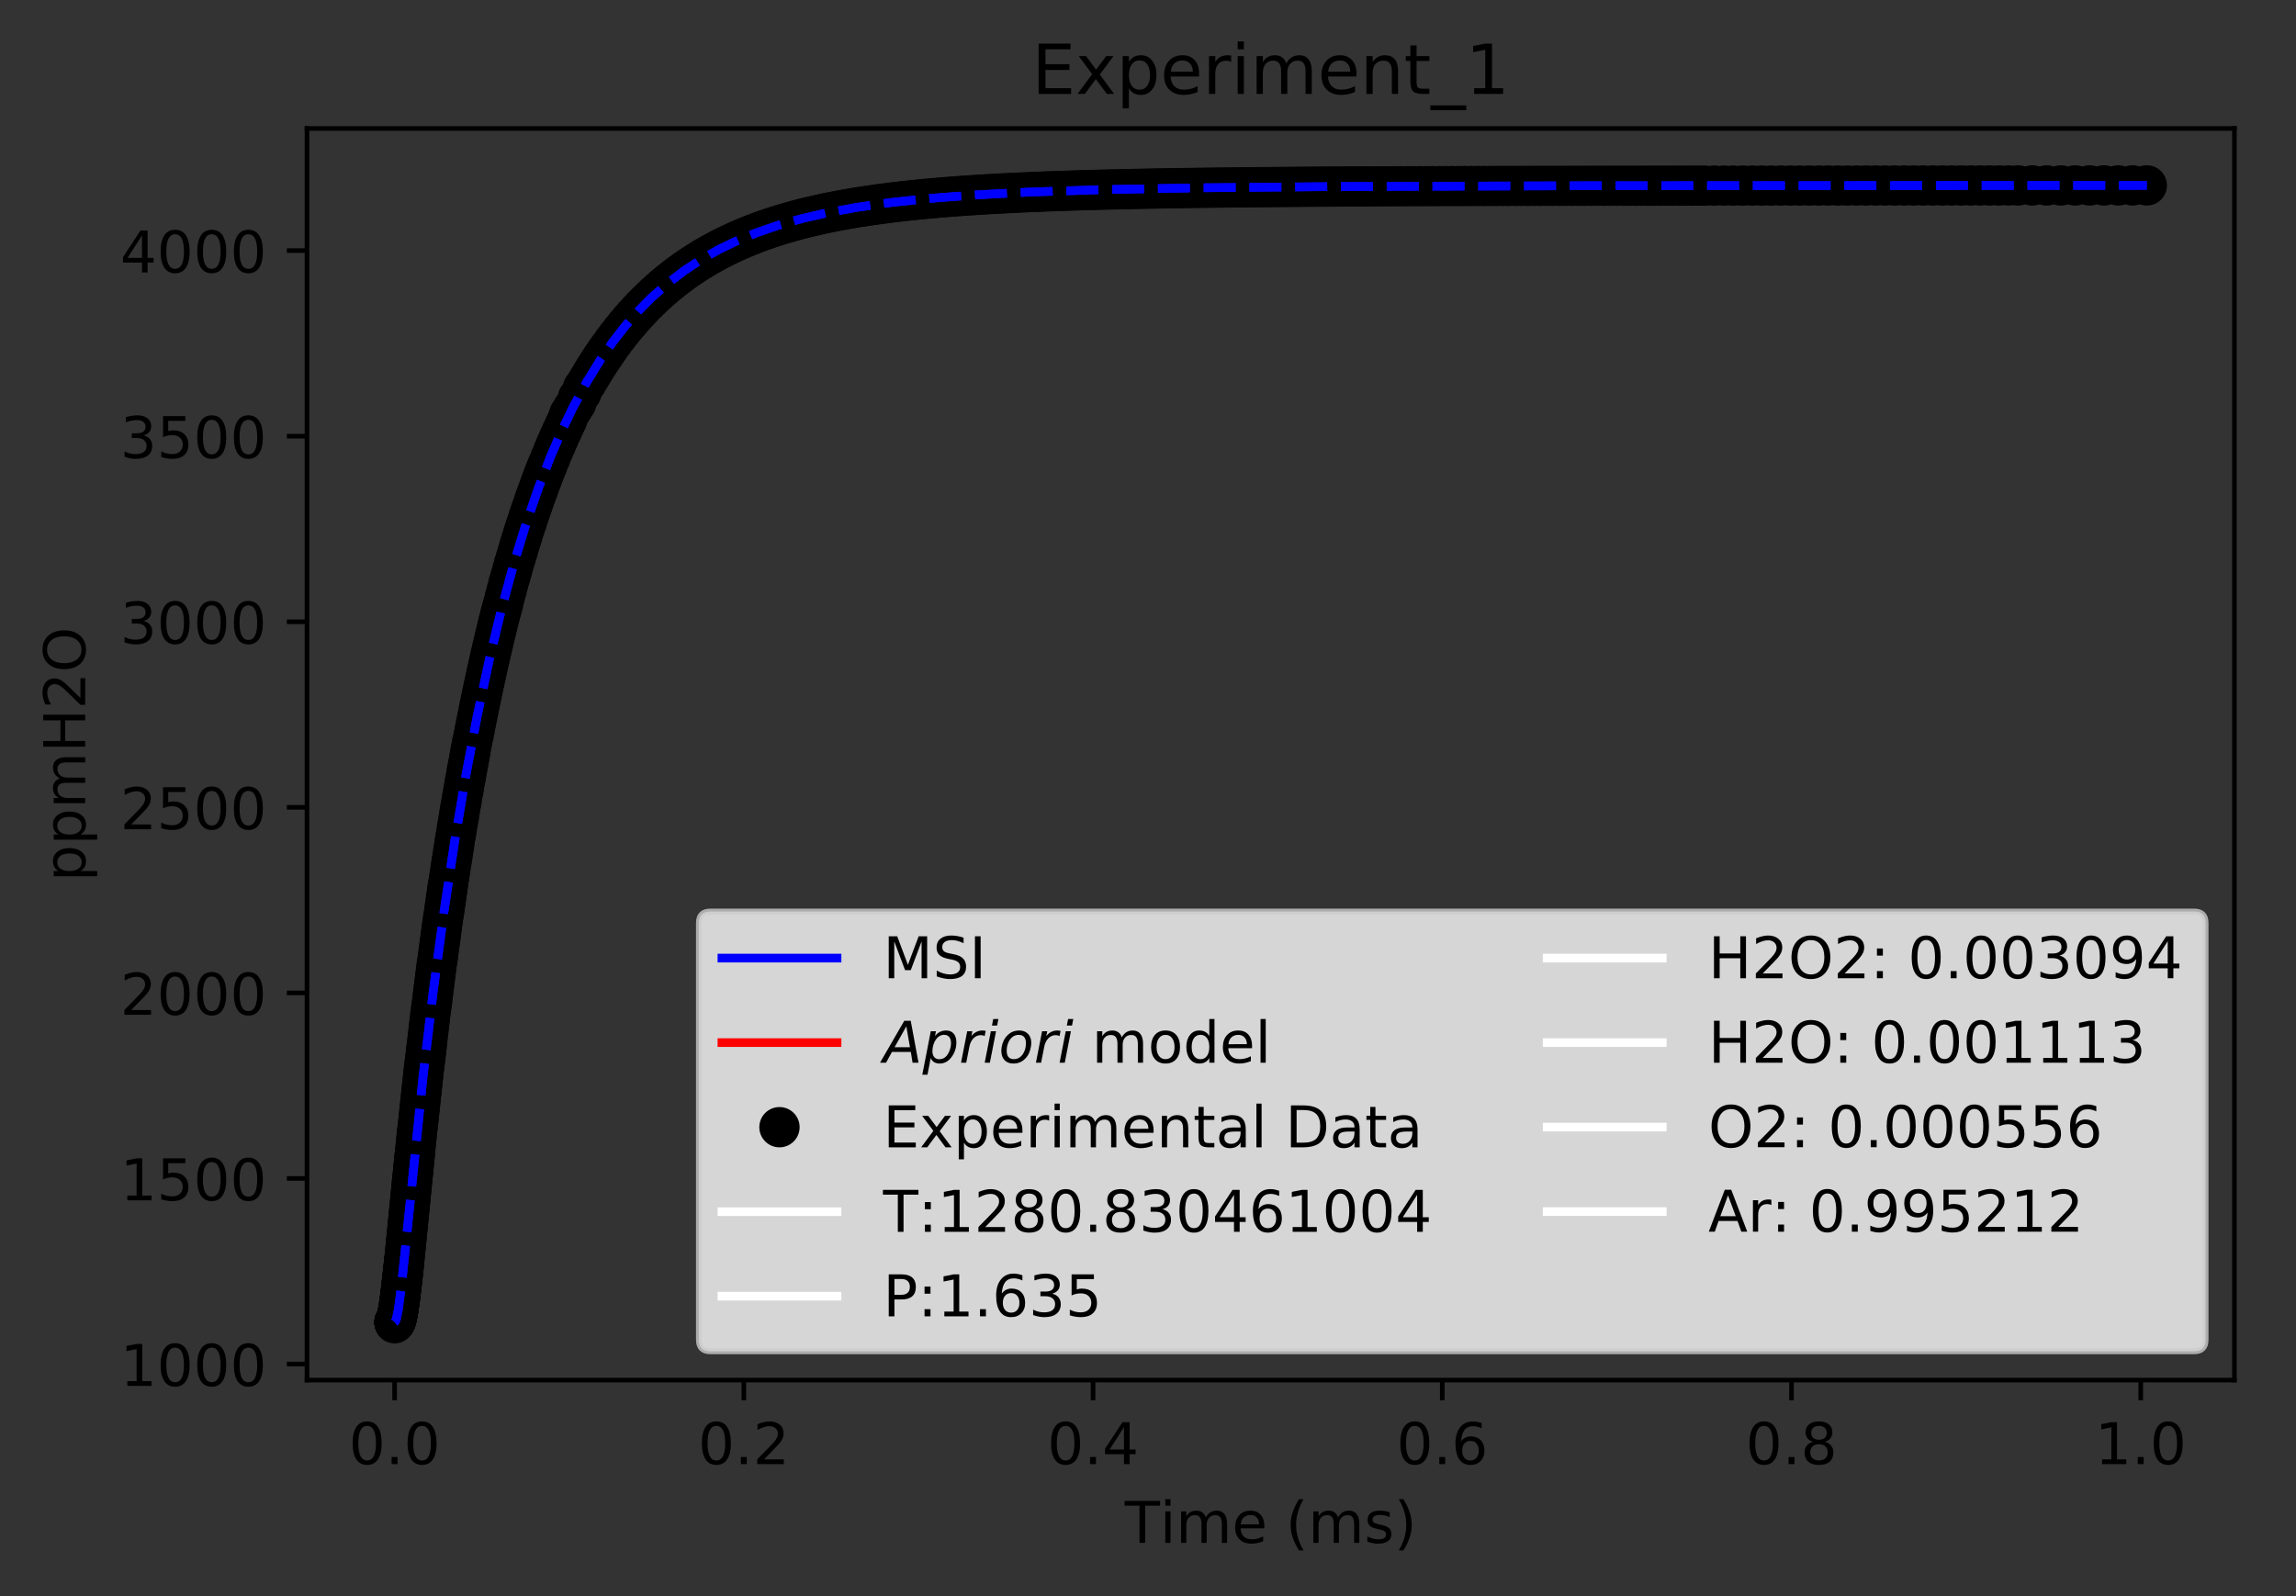 <?xml version="1.0" encoding="utf-8" standalone="no"?>
<!DOCTYPE svg PUBLIC "-//W3C//DTD SVG 1.1//EN"
  "http://www.w3.org/Graphics/SVG/1.1/DTD/svg11.dtd">
<!-- Created with matplotlib (https://matplotlib.org/) -->
<svg height="277.314pt" version="1.1" viewBox="0 0 398.828 277.314" width="398.828pt" xmlns="http://www.w3.org/2000/svg" xmlns:xlink="http://www.w3.org/1999/xlink">
 <rect x="0" y="0" width="398.828" height="277.314" fill="#333333" stroke="none"/>
 <defs>
  <style type="text/css">
*{stroke-linecap:butt;stroke-linejoin:round;}
  </style>
 </defs>
 <g id="figure_1">
  <g id="patch_1">
   <path d="M 0 277.314 
L 398.828 277.314 
L 398.828 0 
L 0 0 
z
" style="fill:none;"/>
  </g>
  <g id="axes_1">
   <g id="patch_2">
    <path d="M 53.328 239.758 
L 388.128 239.758 
L 388.128 22.318 
L 53.328 22.318 
z
" style="fill:none;"/>
   </g>
   <g id="matplotlib.axis_1">
    <g id="xtick_1">
     <g id="line2d_1">
      <defs>
       <path d="M 0 0 
L 0 3.5 
" id="m74b1902b7f" style="stroke:#000000;stroke-width:0.8;"/>
      </defs>
      <g>
       <use style="stroke:#000000;stroke-width:0.8;" x="68.546" xlink:href="#m74b1902b7f" y="239.758"/>
      </g>
     </g>
     <g id="text_1">
      <!-- 0.0 -->
      <defs>
       <path d="M 31.781 66.406 
Q 24.172 66.406 20.328 58.906 
Q 16.5 51.422 16.5 36.375 
Q 16.5 21.391 20.328 13.891 
Q 24.172 6.391 31.781 6.391 
Q 39.453 6.391 43.281 13.891 
Q 47.125 21.391 47.125 36.375 
Q 47.125 51.422 43.281 58.906 
Q 39.453 66.406 31.781 66.406 
z
M 31.781 74.219 
Q 44.047 74.219 50.516 64.516 
Q 56.984 54.828 56.984 36.375 
Q 56.984 17.969 50.516 8.266 
Q 44.047 -1.422 31.781 -1.422 
Q 19.531 -1.422 13.062 8.266 
Q 6.594 17.969 6.594 36.375 
Q 6.594 54.828 13.062 64.516 
Q 19.531 74.219 31.781 74.219 
z
" id="DejaVuSans-48"/>
       <path d="M 10.688 12.406 
L 21 12.406 
L 21 0 
L 10.688 0 
z
" id="DejaVuSans-46"/>
      </defs>
      <g transform="translate(60.595 254.357)scale(0.1 -0.1)">
       <use xlink:href="#DejaVuSans-48"/>
       <use x="63.623" xlink:href="#DejaVuSans-46"/>
       <use x="95.41" xlink:href="#DejaVuSans-48"/>
      </g>
     </g>
    </g>
    <g id="xtick_2">
     <g id="line2d_2">
      <g>
       <use style="stroke:#000000;stroke-width:0.8;" x="129.209" xlink:href="#m74b1902b7f" y="239.758"/>
      </g>
     </g>
     <g id="text_2">
      <!-- 0.2 -->
      <defs>
       <path d="M 19.188 8.297 
L 53.609 8.297 
L 53.609 0 
L 7.328 0 
L 7.328 8.297 
Q 12.938 14.109 22.625 23.891 
Q 32.328 33.688 34.812 36.531 
Q 39.547 41.844 41.422 45.531 
Q 43.312 49.219 43.312 52.781 
Q 43.312 58.594 39.234 62.25 
Q 35.156 65.922 28.609 65.922 
Q 23.969 65.922 18.812 64.312 
Q 13.672 62.703 7.812 59.422 
L 7.812 69.391 
Q 13.766 71.781 18.938 73 
Q 24.125 74.219 28.422 74.219 
Q 39.75 74.219 46.484 68.547 
Q 53.219 62.891 53.219 53.422 
Q 53.219 48.922 51.531 44.891 
Q 49.859 40.875 45.406 35.406 
Q 44.188 33.984 37.641 27.219 
Q 31.109 20.453 19.188 8.297 
z
" id="DejaVuSans-50"/>
      </defs>
      <g transform="translate(121.257 254.357)scale(0.1 -0.1)">
       <use xlink:href="#DejaVuSans-48"/>
       <use x="63.623" xlink:href="#DejaVuSans-46"/>
       <use x="95.41" xlink:href="#DejaVuSans-50"/>
      </g>
     </g>
    </g>
    <g id="xtick_3">
     <g id="line2d_3">
      <g>
       <use style="stroke:#000000;stroke-width:0.8;" x="189.871" xlink:href="#m74b1902b7f" y="239.758"/>
      </g>
     </g>
     <g id="text_3">
      <!-- 0.4 -->
      <defs>
       <path d="M 37.797 64.312 
L 12.891 25.391 
L 37.797 25.391 
z
M 35.203 72.906 
L 47.609 72.906 
L 47.609 25.391 
L 58.016 25.391 
L 58.016 17.188 
L 47.609 17.188 
L 47.609 0 
L 37.797 0 
L 37.797 17.188 
L 4.891 17.188 
L 4.891 26.703 
z
" id="DejaVuSans-52"/>
      </defs>
      <g transform="translate(181.919 254.357)scale(0.1 -0.1)">
       <use xlink:href="#DejaVuSans-48"/>
       <use x="63.623" xlink:href="#DejaVuSans-46"/>
       <use x="95.41" xlink:href="#DejaVuSans-52"/>
      </g>
     </g>
    </g>
    <g id="xtick_4">
     <g id="line2d_4">
      <g>
       <use style="stroke:#000000;stroke-width:0.8;" x="250.533" xlink:href="#m74b1902b7f" y="239.758"/>
      </g>
     </g>
     <g id="text_4">
      <!-- 0.6 -->
      <defs>
       <path d="M 33.016 40.375 
Q 26.375 40.375 22.484 35.828 
Q 18.609 31.297 18.609 23.391 
Q 18.609 15.531 22.484 10.953 
Q 26.375 6.391 33.016 6.391 
Q 39.656 6.391 43.531 10.953 
Q 47.406 15.531 47.406 23.391 
Q 47.406 31.297 43.531 35.828 
Q 39.656 40.375 33.016 40.375 
z
M 52.594 71.297 
L 52.594 62.312 
Q 48.875 64.062 45.094 64.984 
Q 41.312 65.922 37.594 65.922 
Q 27.828 65.922 22.672 59.328 
Q 17.531 52.734 16.797 39.406 
Q 19.672 43.656 24.016 45.922 
Q 28.375 48.188 33.594 48.188 
Q 44.578 48.188 50.953 41.516 
Q 57.328 34.859 57.328 23.391 
Q 57.328 12.156 50.688 5.359 
Q 44.047 -1.422 33.016 -1.422 
Q 20.359 -1.422 13.672 8.266 
Q 6.984 17.969 6.984 36.375 
Q 6.984 53.656 15.188 63.938 
Q 23.391 74.219 37.203 74.219 
Q 40.922 74.219 44.703 73.484 
Q 48.484 72.75 52.594 71.297 
z
" id="DejaVuSans-54"/>
      </defs>
      <g transform="translate(242.581 254.357)scale(0.1 -0.1)">
       <use xlink:href="#DejaVuSans-48"/>
       <use x="63.623" xlink:href="#DejaVuSans-46"/>
       <use x="95.41" xlink:href="#DejaVuSans-54"/>
      </g>
     </g>
    </g>
    <g id="xtick_5">
     <g id="line2d_5">
      <g>
       <use style="stroke:#000000;stroke-width:0.8;" x="311.195" xlink:href="#m74b1902b7f" y="239.758"/>
      </g>
     </g>
     <g id="text_5">
      <!-- 0.8 -->
      <defs>
       <path d="M 31.781 34.625 
Q 24.75 34.625 20.719 30.859 
Q 16.703 27.094 16.703 20.516 
Q 16.703 13.922 20.719 10.156 
Q 24.75 6.391 31.781 6.391 
Q 38.812 6.391 42.859 10.172 
Q 46.922 13.969 46.922 20.516 
Q 46.922 27.094 42.891 30.859 
Q 38.875 34.625 31.781 34.625 
z
M 21.922 38.812 
Q 15.578 40.375 12.031 44.719 
Q 8.5 49.078 8.5 55.328 
Q 8.5 64.062 14.719 69.141 
Q 20.953 74.219 31.781 74.219 
Q 42.672 74.219 48.875 69.141 
Q 55.078 64.062 55.078 55.328 
Q 55.078 49.078 51.531 44.719 
Q 48 40.375 41.703 38.812 
Q 48.828 37.156 52.797 32.312 
Q 56.781 27.484 56.781 20.516 
Q 56.781 9.906 50.312 4.234 
Q 43.844 -1.422 31.781 -1.422 
Q 19.734 -1.422 13.25 4.234 
Q 6.781 9.906 6.781 20.516 
Q 6.781 27.484 10.781 32.312 
Q 14.797 37.156 21.922 38.812 
z
M 18.312 54.391 
Q 18.312 48.734 21.844 45.562 
Q 25.391 42.391 31.781 42.391 
Q 38.141 42.391 41.719 45.562 
Q 45.312 48.734 45.312 54.391 
Q 45.312 60.062 41.719 63.234 
Q 38.141 66.406 31.781 66.406 
Q 25.391 66.406 21.844 63.234 
Q 18.312 60.062 18.312 54.391 
z
" id="DejaVuSans-56"/>
      </defs>
      <g transform="translate(303.244 254.357)scale(0.1 -0.1)">
       <use xlink:href="#DejaVuSans-48"/>
       <use x="63.623" xlink:href="#DejaVuSans-46"/>
       <use x="95.41" xlink:href="#DejaVuSans-56"/>
      </g>
     </g>
    </g>
    <g id="xtick_6">
     <g id="line2d_6">
      <g>
       <use style="stroke:#000000;stroke-width:0.8;" x="371.857" xlink:href="#m74b1902b7f" y="239.758"/>
      </g>
     </g>
     <g id="text_6">
      <!-- 1.0 -->
      <defs>
       <path d="M 12.406 8.297 
L 28.516 8.297 
L 28.516 63.922 
L 10.984 60.406 
L 10.984 69.391 
L 28.422 72.906 
L 38.281 72.906 
L 38.281 8.297 
L 54.391 8.297 
L 54.391 0 
L 12.406 0 
z
" id="DejaVuSans-49"/>
      </defs>
      <g transform="translate(363.906 254.357)scale(0.1 -0.1)">
       <use xlink:href="#DejaVuSans-49"/>
       <use x="63.623" xlink:href="#DejaVuSans-46"/>
       <use x="95.41" xlink:href="#DejaVuSans-48"/>
      </g>
     </g>
    </g>
    <g id="text_7">
     <!-- Time (ms) -->
     <defs>
      <path d="M -0.297 72.906 
L 61.375 72.906 
L 61.375 64.594 
L 35.5 64.594 
L 35.5 0 
L 25.594 0 
L 25.594 64.594 
L -0.297 64.594 
z
" id="DejaVuSans-84"/>
      <path d="M 9.422 54.688 
L 18.406 54.688 
L 18.406 0 
L 9.422 0 
z
M 9.422 75.984 
L 18.406 75.984 
L 18.406 64.594 
L 9.422 64.594 
z
" id="DejaVuSans-105"/>
      <path d="M 52 44.188 
Q 55.375 50.25 60.062 53.125 
Q 64.75 56 71.094 56 
Q 79.641 56 84.281 50.016 
Q 88.922 44.047 88.922 33.016 
L 88.922 0 
L 79.891 0 
L 79.891 32.719 
Q 79.891 40.578 77.094 44.375 
Q 74.312 48.188 68.609 48.188 
Q 61.625 48.188 57.562 43.547 
Q 53.516 38.922 53.516 30.906 
L 53.516 0 
L 44.484 0 
L 44.484 32.719 
Q 44.484 40.625 41.703 44.406 
Q 38.922 48.188 33.109 48.188 
Q 26.219 48.188 22.156 43.531 
Q 18.109 38.875 18.109 30.906 
L 18.109 0 
L 9.078 0 
L 9.078 54.688 
L 18.109 54.688 
L 18.109 46.188 
Q 21.188 51.219 25.484 53.609 
Q 29.781 56 35.688 56 
Q 41.656 56 45.828 52.969 
Q 50 49.953 52 44.188 
z
" id="DejaVuSans-109"/>
      <path d="M 56.203 29.594 
L 56.203 25.203 
L 14.891 25.203 
Q 15.484 15.922 20.484 11.062 
Q 25.484 6.203 34.422 6.203 
Q 39.594 6.203 44.453 7.469 
Q 49.312 8.734 54.109 11.281 
L 54.109 2.781 
Q 49.266 0.734 44.188 -0.344 
Q 39.109 -1.422 33.891 -1.422 
Q 20.797 -1.422 13.156 6.188 
Q 5.516 13.812 5.516 26.812 
Q 5.516 40.234 12.766 48.109 
Q 20.016 56 32.328 56 
Q 43.359 56 49.781 48.891 
Q 56.203 41.797 56.203 29.594 
z
M 47.219 32.234 
Q 47.125 39.594 43.094 43.984 
Q 39.062 48.391 32.422 48.391 
Q 24.906 48.391 20.391 44.141 
Q 15.875 39.891 15.188 32.172 
z
" id="DejaVuSans-101"/>
      <path id="DejaVuSans-32"/>
      <path d="M 31 75.875 
Q 24.469 64.656 21.281 53.656 
Q 18.109 42.672 18.109 31.391 
Q 18.109 20.125 21.312 9.062 
Q 24.516 -2 31 -13.188 
L 23.188 -13.188 
Q 15.875 -1.703 12.234 9.375 
Q 8.594 20.453 8.594 31.391 
Q 8.594 42.281 12.203 53.312 
Q 15.828 64.359 23.188 75.875 
z
" id="DejaVuSans-40"/>
      <path d="M 44.281 53.078 
L 44.281 44.578 
Q 40.484 46.531 36.375 47.5 
Q 32.281 48.484 27.875 48.484 
Q 21.188 48.484 17.844 46.438 
Q 14.5 44.391 14.5 40.281 
Q 14.5 37.156 16.891 35.375 
Q 19.281 33.594 26.516 31.984 
L 29.594 31.297 
Q 39.156 29.25 43.188 25.516 
Q 47.219 21.781 47.219 15.094 
Q 47.219 7.469 41.188 3.016 
Q 35.156 -1.422 24.609 -1.422 
Q 20.219 -1.422 15.453 -0.562 
Q 10.688 0.297 5.422 2 
L 5.422 11.281 
Q 10.406 8.688 15.234 7.391 
Q 20.062 6.109 24.812 6.109 
Q 31.156 6.109 34.562 8.281 
Q 37.984 10.453 37.984 14.406 
Q 37.984 18.062 35.516 20.016 
Q 33.062 21.969 24.703 23.781 
L 21.578 24.516 
Q 13.234 26.266 9.516 29.906 
Q 5.812 33.547 5.812 39.891 
Q 5.812 47.609 11.281 51.797 
Q 16.75 56 26.812 56 
Q 31.781 56 36.172 55.266 
Q 40.578 54.547 44.281 53.078 
z
" id="DejaVuSans-115"/>
      <path d="M 8.016 75.875 
L 15.828 75.875 
Q 23.141 64.359 26.781 53.312 
Q 30.422 42.281 30.422 31.391 
Q 30.422 20.453 26.781 9.375 
Q 23.141 -1.703 15.828 -13.188 
L 8.016 -13.188 
Q 14.5 -2 17.703 9.062 
Q 20.906 20.125 20.906 31.391 
Q 20.906 42.672 17.703 53.656 
Q 14.5 64.656 8.016 75.875 
z
" id="DejaVuSans-41"/>
     </defs>
     <g transform="translate(195.375 268.035)scale(0.1 -0.1)">
      <use xlink:href="#DejaVuSans-84"/>
      <use x="61.037" xlink:href="#DejaVuSans-105"/>
      <use x="88.82" xlink:href="#DejaVuSans-109"/>
      <use x="186.232" xlink:href="#DejaVuSans-101"/>
      <use x="247.756" xlink:href="#DejaVuSans-32"/>
      <use x="279.543" xlink:href="#DejaVuSans-40"/>
      <use x="318.557" xlink:href="#DejaVuSans-109"/>
      <use x="415.969" xlink:href="#DejaVuSans-115"/>
      <use x="468.068" xlink:href="#DejaVuSans-41"/>
     </g>
    </g>
   </g>
   <g id="matplotlib.axis_2">
    <g id="ytick_1">
     <g id="line2d_7">
      <defs>
       <path d="M 0 0 
L -3.5 0 
" id="m92fd418d72" style="stroke:#000000;stroke-width:0.8;"/>
      </defs>
      <g>
       <use style="stroke:#000000;stroke-width:0.8;" x="53.328" xlink:href="#m92fd418d72" y="236.967"/>
      </g>
     </g>
     <g id="text_8">
      <!-- 1000 -->
      <g transform="translate(20.878 240.766)scale(0.1 -0.1)">
       <use xlink:href="#DejaVuSans-49"/>
       <use x="63.623" xlink:href="#DejaVuSans-48"/>
       <use x="127.246" xlink:href="#DejaVuSans-48"/>
       <use x="190.869" xlink:href="#DejaVuSans-48"/>
      </g>
     </g>
    </g>
    <g id="ytick_2">
     <g id="line2d_8">
      <g>
       <use style="stroke:#000000;stroke-width:0.8;" x="53.328" xlink:href="#m92fd418d72" y="204.729"/>
      </g>
     </g>
     <g id="text_9">
      <!-- 1500 -->
      <defs>
       <path d="M 10.797 72.906 
L 49.516 72.906 
L 49.516 64.594 
L 19.828 64.594 
L 19.828 46.734 
Q 21.969 47.469 24.109 47.828 
Q 26.266 48.188 28.422 48.188 
Q 40.625 48.188 47.75 41.5 
Q 54.891 34.812 54.891 23.391 
Q 54.891 11.625 47.562 5.094 
Q 40.234 -1.422 26.906 -1.422 
Q 22.312 -1.422 17.547 -0.641 
Q 12.797 0.141 7.719 1.703 
L 7.719 11.625 
Q 12.109 9.234 16.797 8.062 
Q 21.484 6.891 26.703 6.891 
Q 35.156 6.891 40.078 11.328 
Q 45.016 15.766 45.016 23.391 
Q 45.016 31 40.078 35.438 
Q 35.156 39.891 26.703 39.891 
Q 22.75 39.891 18.812 39.016 
Q 14.891 38.141 10.797 36.281 
z
" id="DejaVuSans-53"/>
      </defs>
      <g transform="translate(20.878 208.528)scale(0.1 -0.1)">
       <use xlink:href="#DejaVuSans-49"/>
       <use x="63.623" xlink:href="#DejaVuSans-53"/>
       <use x="127.246" xlink:href="#DejaVuSans-48"/>
       <use x="190.869" xlink:href="#DejaVuSans-48"/>
      </g>
     </g>
    </g>
    <g id="ytick_3">
     <g id="line2d_9">
      <g>
       <use style="stroke:#000000;stroke-width:0.8;" x="53.328" xlink:href="#m92fd418d72" y="172.491"/>
      </g>
     </g>
     <g id="text_10">
      <!-- 2000 -->
      <g transform="translate(20.878 176.29)scale(0.1 -0.1)">
       <use xlink:href="#DejaVuSans-50"/>
       <use x="63.623" xlink:href="#DejaVuSans-48"/>
       <use x="127.246" xlink:href="#DejaVuSans-48"/>
       <use x="190.869" xlink:href="#DejaVuSans-48"/>
      </g>
     </g>
    </g>
    <g id="ytick_4">
     <g id="line2d_10">
      <g>
       <use style="stroke:#000000;stroke-width:0.8;" x="53.328" xlink:href="#m92fd418d72" y="140.252"/>
      </g>
     </g>
     <g id="text_11">
      <!-- 2500 -->
      <g transform="translate(20.878 144.052)scale(0.1 -0.1)">
       <use xlink:href="#DejaVuSans-50"/>
       <use x="63.623" xlink:href="#DejaVuSans-53"/>
       <use x="127.246" xlink:href="#DejaVuSans-48"/>
       <use x="190.869" xlink:href="#DejaVuSans-48"/>
      </g>
     </g>
    </g>
    <g id="ytick_5">
     <g id="line2d_11">
      <g>
       <use style="stroke:#000000;stroke-width:0.8;" x="53.328" xlink:href="#m92fd418d72" y="108.014"/>
      </g>
     </g>
     <g id="text_12">
      <!-- 3000 -->
      <defs>
       <path d="M 40.578 39.312 
Q 47.656 37.797 51.625 33 
Q 55.609 28.219 55.609 21.188 
Q 55.609 10.406 48.188 4.484 
Q 40.766 -1.422 27.094 -1.422 
Q 22.516 -1.422 17.656 -0.516 
Q 12.797 0.391 7.625 2.203 
L 7.625 11.719 
Q 11.719 9.328 16.594 8.109 
Q 21.484 6.891 26.812 6.891 
Q 36.078 6.891 40.938 10.547 
Q 45.797 14.203 45.797 21.188 
Q 45.797 27.641 41.281 31.266 
Q 36.766 34.906 28.719 34.906 
L 20.219 34.906 
L 20.219 43.016 
L 29.109 43.016 
Q 36.375 43.016 40.234 45.922 
Q 44.094 48.828 44.094 54.297 
Q 44.094 59.906 40.109 62.906 
Q 36.141 65.922 28.719 65.922 
Q 24.656 65.922 20.016 65.031 
Q 15.375 64.156 9.812 62.312 
L 9.812 71.094 
Q 15.438 72.656 20.344 73.438 
Q 25.25 74.219 29.594 74.219 
Q 40.828 74.219 47.359 69.109 
Q 53.906 64.016 53.906 55.328 
Q 53.906 49.266 50.438 45.094 
Q 46.969 40.922 40.578 39.312 
z
" id="DejaVuSans-51"/>
      </defs>
      <g transform="translate(20.878 111.814)scale(0.1 -0.1)">
       <use xlink:href="#DejaVuSans-51"/>
       <use x="63.623" xlink:href="#DejaVuSans-48"/>
       <use x="127.246" xlink:href="#DejaVuSans-48"/>
       <use x="190.869" xlink:href="#DejaVuSans-48"/>
      </g>
     </g>
    </g>
    <g id="ytick_6">
     <g id="line2d_12">
      <g>
       <use style="stroke:#000000;stroke-width:0.8;" x="53.328" xlink:href="#m92fd418d72" y="75.776"/>
      </g>
     </g>
     <g id="text_13">
      <!-- 3500 -->
      <g transform="translate(20.878 79.575)scale(0.1 -0.1)">
       <use xlink:href="#DejaVuSans-51"/>
       <use x="63.623" xlink:href="#DejaVuSans-53"/>
       <use x="127.246" xlink:href="#DejaVuSans-48"/>
       <use x="190.869" xlink:href="#DejaVuSans-48"/>
      </g>
     </g>
    </g>
    <g id="ytick_7">
     <g id="line2d_13">
      <g>
       <use style="stroke:#000000;stroke-width:0.8;" x="53.328" xlink:href="#m92fd418d72" y="43.538"/>
      </g>
     </g>
     <g id="text_14">
      <!-- 4000 -->
      <g transform="translate(20.878 47.337)scale(0.1 -0.1)">
       <use xlink:href="#DejaVuSans-52"/>
       <use x="63.623" xlink:href="#DejaVuSans-48"/>
       <use x="127.246" xlink:href="#DejaVuSans-48"/>
       <use x="190.869" xlink:href="#DejaVuSans-48"/>
      </g>
     </g>
    </g>
    <g id="text_15">
     <!-- ppmH2O -->
     <defs>
      <path d="M 18.109 8.203 
L 18.109 -20.797 
L 9.078 -20.797 
L 9.078 54.688 
L 18.109 54.688 
L 18.109 46.391 
Q 20.953 51.266 25.266 53.625 
Q 29.594 56 35.594 56 
Q 45.562 56 51.781 48.094 
Q 58.016 40.188 58.016 27.297 
Q 58.016 14.406 51.781 6.484 
Q 45.562 -1.422 35.594 -1.422 
Q 29.594 -1.422 25.266 0.953 
Q 20.953 3.328 18.109 8.203 
z
M 48.688 27.297 
Q 48.688 37.203 44.609 42.844 
Q 40.531 48.484 33.406 48.484 
Q 26.266 48.484 22.188 42.844 
Q 18.109 37.203 18.109 27.297 
Q 18.109 17.391 22.188 11.75 
Q 26.266 6.109 33.406 6.109 
Q 40.531 6.109 44.609 11.75 
Q 48.688 17.391 48.688 27.297 
z
" id="DejaVuSans-112"/>
      <path d="M 9.812 72.906 
L 19.672 72.906 
L 19.672 43.016 
L 55.516 43.016 
L 55.516 72.906 
L 65.375 72.906 
L 65.375 0 
L 55.516 0 
L 55.516 34.719 
L 19.672 34.719 
L 19.672 0 
L 9.812 0 
z
" id="DejaVuSans-72"/>
      <path d="M 39.406 66.219 
Q 28.656 66.219 22.328 58.203 
Q 16.016 50.203 16.016 36.375 
Q 16.016 22.609 22.328 14.594 
Q 28.656 6.594 39.406 6.594 
Q 50.141 6.594 56.422 14.594 
Q 62.703 22.609 62.703 36.375 
Q 62.703 50.203 56.422 58.203 
Q 50.141 66.219 39.406 66.219 
z
M 39.406 74.219 
Q 54.734 74.219 63.906 63.938 
Q 73.094 53.656 73.094 36.375 
Q 73.094 19.141 63.906 8.859 
Q 54.734 -1.422 39.406 -1.422 
Q 24.031 -1.422 14.812 8.828 
Q 5.609 19.094 5.609 36.375 
Q 5.609 53.656 14.812 63.938 
Q 24.031 74.219 39.406 74.219 
z
" id="DejaVuSans-79"/>
     </defs>
     <g transform="translate(14.798 153.134)rotate(-90)scale(0.1 -0.1)">
      <use xlink:href="#DejaVuSans-112"/>
      <use x="63.477" xlink:href="#DejaVuSans-112"/>
      <use x="126.953" xlink:href="#DejaVuSans-109"/>
      <use x="224.365" xlink:href="#DejaVuSans-72"/>
      <use x="299.561" xlink:href="#DejaVuSans-50"/>
      <use x="363.184" xlink:href="#DejaVuSans-79"/>
     </g>
    </g>
   </g>
   <g id="line2d_14">
    <path clip-path="url(#p76d32da150)" d="M 68.546 229.679 
L 68.67 229.582 
L 68.862 229.091 
L 69.189 227.496 
L 69.707 223.642 
L 70.639 214.762 
L 73.492 187 
L 75.329 171.656 
L 77.2 157.862 
L 79.122 145.281 
L 81.094 133.797 
L 83.079 123.495 
L 85.213 113.647 
L 87.347 104.916 
L 89.279 97.864 
L 91.211 91.53 
L 93.466 84.947 
L 95.561 79.516 
L 97.502 75.011 
L 99.444 70.958 
L 101.871 66.454 
L 104.297 62.502 
L 106.483 59.357 
L 108.67 56.554 
L 110.858 54.057 
L 113.046 51.832 
L 115.963 49.234 
L 118.88 47.002 
L 121.797 45.081 
L 124.714 43.426 
L 127.63 41.998 
L 131.277 40.484 
L 134.923 39.22 
L 139.298 37.975 
L 143.674 36.967 
L 148.778 36.029 
L 154.612 35.2 
L 161.175 34.497 
L 169.197 33.877 
L 178.677 33.375 
L 191.074 32.956 
L 207.846 32.634 
L 232.64 32.406 
L 275.027 32.268 
L 372.575 32.202 
L 372.575 32.202 
" style="fill:none;stroke:#0000ff;stroke-linecap:square;stroke-width:1.5;"/>
   </g>
   <g id="line2d_15">
    <path clip-path="url(#p76d32da150)" d="M 68.546 229.679 
L 68.67 229.582 
L 68.862 229.091 
L 69.189 227.496 
L 69.707 223.642 
L 70.639 214.762 
L 73.492 187 
L 75.329 171.656 
L 77.2 157.862 
L 79.122 145.281 
L 81.094 133.797 
L 83.079 123.495 
L 85.213 113.647 
L 87.347 104.917 
L 89.279 97.864 
L 91.211 91.53 
L 93.466 84.947 
L 95.561 79.516 
L 97.502 75.011 
L 99.444 70.958 
L 101.871 66.454 
L 104.297 62.502 
L 106.483 59.357 
L 108.67 56.554 
L 110.858 54.057 
L 113.046 51.832 
L 115.963 49.234 
L 118.88 47.002 
L 121.797 45.081 
L 124.713 43.426 
L 127.63 41.998 
L 131.277 40.484 
L 134.923 39.22 
L 139.298 37.975 
L 143.674 36.967 
L 148.778 36.029 
L 154.612 35.2 
L 161.175 34.497 
L 169.197 33.877 
L 178.677 33.375 
L 191.074 32.956 
L 207.846 32.634 
L 232.64 32.406 
L 275.027 32.268 
L 372.574 32.202 
L 372.574 32.202 
" style="fill:none;stroke:#ff0000;stroke-linecap:square;stroke-width:1.5;"/>
   </g>
   <g id="line2d_16">
    <defs>
     <path d="M 0 3 
C 0.796 3 1.559 2.684 2.121 2.121 
C 2.684 1.559 3 0.796 3 0 
C 3 -0.796 2.684 -1.559 2.121 -2.121 
C 1.559 -2.684 0.796 -3 0 -3 
C -0.796 -3 -1.559 -2.684 -2.121 -2.121 
C -2.684 -1.559 -3 -0.796 -3 0 
C -3 0.796 -2.684 1.559 -2.121 2.121 
C -1.559 2.684 -0.796 3 0 3 
z
" id="m68f0cde54b" style="stroke:#000000;"/>
    </defs>
    <g clip-path="url(#p76d32da150)">
     <use style="stroke:#000000;" x="68.546" xlink:href="#m68f0cde54b" y="229.874"/>
     <use style="stroke:#000000;" x="68.546" xlink:href="#m68f0cde54b" y="229.679"/>
     <use style="stroke:#000000;" x="68.546" xlink:href="#m68f0cde54b" y="229.679"/>
     <use style="stroke:#000000;" x="68.546" xlink:href="#m68f0cde54b" y="229.679"/>
     <use style="stroke:#000000;" x="68.546" xlink:href="#m68f0cde54b" y="229.679"/>
     <use style="stroke:#000000;" x="68.546" xlink:href="#m68f0cde54b" y="229.679"/>
     <use style="stroke:#000000;" x="68.546" xlink:href="#m68f0cde54b" y="229.679"/>
     <use style="stroke:#000000;" x="68.546" xlink:href="#m68f0cde54b" y="229.679"/>
     <use style="stroke:#000000;" x="68.546" xlink:href="#m68f0cde54b" y="229.679"/>
     <use style="stroke:#000000;" x="68.547" xlink:href="#m68f0cde54b" y="229.679"/>
     <use style="stroke:#000000;" x="68.547" xlink:href="#m68f0cde54b" y="229.679"/>
     <use style="stroke:#000000;" x="68.547" xlink:href="#m68f0cde54b" y="229.679"/>
     <use style="stroke:#000000;" x="68.547" xlink:href="#m68f0cde54b" y="229.679"/>
     <use style="stroke:#000000;" x="68.548" xlink:href="#m68f0cde54b" y="229.679"/>
     <use style="stroke:#000000;" x="68.548" xlink:href="#m68f0cde54b" y="229.679"/>
     <use style="stroke:#000000;" x="68.548" xlink:href="#m68f0cde54b" y="229.679"/>
     <use style="stroke:#000000;" x="68.549" xlink:href="#m68f0cde54b" y="229.679"/>
     <use style="stroke:#000000;" x="68.549" xlink:href="#m68f0cde54b" y="229.679"/>
     <use style="stroke:#000000;" x="68.55" xlink:href="#m68f0cde54b" y="229.679"/>
     <use style="stroke:#000000;" x="68.55" xlink:href="#m68f0cde54b" y="229.679"/>
     <use style="stroke:#000000;" x="68.551" xlink:href="#m68f0cde54b" y="229.679"/>
     <use style="stroke:#000000;" x="68.553" xlink:href="#m68f0cde54b" y="229.679"/>
     <use style="stroke:#000000;" x="68.555" xlink:href="#m68f0cde54b" y="229.679"/>
     <use style="stroke:#000000;" x="68.556" xlink:href="#m68f0cde54b" y="229.678"/>
     <use style="stroke:#000000;" x="68.558" xlink:href="#m68f0cde54b" y="229.678"/>
     <use style="stroke:#000000;" x="68.56" xlink:href="#m68f0cde54b" y="229.678"/>
     <use style="stroke:#000000;" x="68.561" xlink:href="#m68f0cde54b" y="229.678"/>
     <use style="stroke:#000000;" x="68.563" xlink:href="#m68f0cde54b" y="229.678"/>
     <use style="stroke:#000000;" x="68.566" xlink:href="#m68f0cde54b" y="229.677"/>
     <use style="stroke:#000000;" x="68.569" xlink:href="#m68f0cde54b" y="229.676"/>
     <use style="stroke:#000000;" x="68.573" xlink:href="#m68f0cde54b" y="229.675"/>
     <use style="stroke:#000000;" x="68.576" xlink:href="#m68f0cde54b" y="229.674"/>
     <use style="stroke:#000000;" x="68.58" xlink:href="#m68f0cde54b" y="229.672"/>
     <use style="stroke:#000000;" x="68.583" xlink:href="#m68f0cde54b" y="229.671"/>
     <use style="stroke:#000000;" x="68.587" xlink:href="#m68f0cde54b" y="229.669"/>
     <use style="stroke:#000000;" x="68.591" xlink:href="#m68f0cde54b" y="229.666"/>
     <use style="stroke:#000000;" x="68.597" xlink:href="#m68f0cde54b" y="229.662"/>
     <use style="stroke:#000000;" x="68.603" xlink:href="#m68f0cde54b" y="229.658"/>
     <use style="stroke:#000000;" x="68.613" xlink:href="#m68f0cde54b" y="229.651"/>
     <use style="stroke:#000000;" x="68.622" xlink:href="#m68f0cde54b" y="229.642"/>
     <use style="stroke:#000000;" x="68.632" xlink:href="#m68f0cde54b" y="229.633"/>
     <use style="stroke:#000000;" x="68.648" xlink:href="#m68f0cde54b" y="229.614"/>
     <use style="stroke:#000000;" x="68.659" xlink:href="#m68f0cde54b" y="229.599"/>
     <use style="stroke:#000000;" x="68.67" xlink:href="#m68f0cde54b" y="229.582"/>
     <use style="stroke:#000000;" x="68.682" xlink:href="#m68f0cde54b" y="229.564"/>
     <use style="stroke:#000000;" x="68.693" xlink:href="#m68f0cde54b" y="229.545"/>
     <use style="stroke:#000000;" x="68.704" xlink:href="#m68f0cde54b" y="229.524"/>
     <use style="stroke:#000000;" x="68.716" xlink:href="#m68f0cde54b" y="229.502"/>
     <use style="stroke:#000000;" x="68.727" xlink:href="#m68f0cde54b" y="229.478"/>
     <use style="stroke:#000000;" x="68.753" xlink:href="#m68f0cde54b" y="229.418"/>
     <use style="stroke:#000000;" x="68.771" xlink:href="#m68f0cde54b" y="229.372"/>
     <use style="stroke:#000000;" x="68.789" xlink:href="#m68f0cde54b" y="229.323"/>
     <use style="stroke:#000000;" x="68.807" xlink:href="#m68f0cde54b" y="229.27"/>
     <use style="stroke:#000000;" x="68.826" xlink:href="#m68f0cde54b" y="229.214"/>
     <use style="stroke:#000000;" x="68.844" xlink:href="#m68f0cde54b" y="229.154"/>
     <use style="stroke:#000000;" x="68.862" xlink:href="#m68f0cde54b" y="229.092"/>
     <use style="stroke:#000000;" x="68.88" xlink:href="#m68f0cde54b" y="229.026"/>
     <use style="stroke:#000000;" x="68.898" xlink:href="#m68f0cde54b" y="228.958"/>
     <use style="stroke:#000000;" x="68.916" xlink:href="#m68f0cde54b" y="228.886"/>
     <use style="stroke:#000000;" x="68.935" xlink:href="#m68f0cde54b" y="228.812"/>
     <use style="stroke:#000000;" x="68.953" xlink:href="#m68f0cde54b" y="228.735"/>
     <use style="stroke:#000000;" x="68.971" xlink:href="#m68f0cde54b" y="228.655"/>
     <use style="stroke:#000000;" x="68.989" xlink:href="#m68f0cde54b" y="228.572"/>
     <use style="stroke:#000000;" x="69.007" xlink:href="#m68f0cde54b" y="228.486"/>
     <use style="stroke:#000000;" x="69.026" xlink:href="#m68f0cde54b" y="228.399"/>
     <use style="stroke:#000000;" x="69.044" xlink:href="#m68f0cde54b" y="228.308"/>
     <use style="stroke:#000000;" x="69.062" xlink:href="#m68f0cde54b" y="228.215"/>
     <use style="stroke:#000000;" x="69.08" xlink:href="#m68f0cde54b" y="228.119"/>
     <use style="stroke:#000000;" x="69.098" xlink:href="#m68f0cde54b" y="228.021"/>
     <use style="stroke:#000000;" x="69.117" xlink:href="#m68f0cde54b" y="227.922"/>
     <use style="stroke:#000000;" x="69.135" xlink:href="#m68f0cde54b" y="227.819"/>
     <use style="stroke:#000000;" x="69.162" xlink:href="#m68f0cde54b" y="227.661"/>
     <use style="stroke:#000000;" x="69.189" xlink:href="#m68f0cde54b" y="227.497"/>
     <use style="stroke:#000000;" x="69.217" xlink:href="#m68f0cde54b" y="227.33"/>
     <use style="stroke:#000000;" x="69.244" xlink:href="#m68f0cde54b" y="227.157"/>
     <use style="stroke:#000000;" x="69.271" xlink:href="#m68f0cde54b" y="226.98"/>
     <use style="stroke:#000000;" x="69.299" xlink:href="#m68f0cde54b" y="226.798"/>
     <use style="stroke:#000000;" x="69.326" xlink:href="#m68f0cde54b" y="226.613"/>
     <use style="stroke:#000000;" x="69.353" xlink:href="#m68f0cde54b" y="226.423"/>
     <use style="stroke:#000000;" x="69.38" xlink:href="#m68f0cde54b" y="226.23"/>
     <use style="stroke:#000000;" x="69.408" xlink:href="#m68f0cde54b" y="226.032"/>
     <use style="stroke:#000000;" x="69.435" xlink:href="#m68f0cde54b" y="225.831"/>
     <use style="stroke:#000000;" x="69.462" xlink:href="#m68f0cde54b" y="225.627"/>
     <use style="stroke:#000000;" x="69.49" xlink:href="#m68f0cde54b" y="225.419"/>
     <use style="stroke:#000000;" x="69.517" xlink:href="#m68f0cde54b" y="225.208"/>
     <use style="stroke:#000000;" x="69.544" xlink:href="#m68f0cde54b" y="224.993"/>
     <use style="stroke:#000000;" x="69.571" xlink:href="#m68f0cde54b" y="224.776"/>
     <use style="stroke:#000000;" x="69.599" xlink:href="#m68f0cde54b" y="224.555"/>
     <use style="stroke:#000000;" x="69.626" xlink:href="#m68f0cde54b" y="224.332"/>
     <use style="stroke:#000000;" x="69.653" xlink:href="#m68f0cde54b" y="224.106"/>
     <use style="stroke:#000000;" x="69.681" xlink:href="#m68f0cde54b" y="223.877"/>
     <use style="stroke:#000000;" x="69.708" xlink:href="#m68f0cde54b" y="223.646"/>
     <use style="stroke:#000000;" x="69.735" xlink:href="#m68f0cde54b" y="223.412"/>
     <use style="stroke:#000000;" x="69.763" xlink:href="#m68f0cde54b" y="223.176"/>
     <use style="stroke:#000000;" x="69.79" xlink:href="#m68f0cde54b" y="222.937"/>
     <use style="stroke:#000000;" x="69.817" xlink:href="#m68f0cde54b" y="222.696"/>
     <use style="stroke:#000000;" x="69.844" xlink:href="#m68f0cde54b" y="222.454"/>
     <use style="stroke:#000000;" x="69.872" xlink:href="#m68f0cde54b" y="222.209"/>
     <use style="stroke:#000000;" x="69.899" xlink:href="#m68f0cde54b" y="221.962"/>
     <use style="stroke:#000000;" x="69.926" xlink:href="#m68f0cde54b" y="221.714"/>
     <use style="stroke:#000000;" x="69.954" xlink:href="#m68f0cde54b" y="221.463"/>
     <use style="stroke:#000000;" x="69.981" xlink:href="#m68f0cde54b" y="221.211"/>
     <use style="stroke:#000000;" x="70.011" xlink:href="#m68f0cde54b" y="220.957"/>
     <use style="stroke:#000000;" x="70.039" xlink:href="#m68f0cde54b" y="220.701"/>
     <use style="stroke:#000000;" x="70.066" xlink:href="#m68f0cde54b" y="220.445"/>
     <use style="stroke:#000000;" x="70.093" xlink:href="#m68f0cde54b" y="220.186"/>
     <use style="stroke:#000000;" x="70.12" xlink:href="#m68f0cde54b" y="219.926"/>
     <use style="stroke:#000000;" x="70.148" xlink:href="#m68f0cde54b" y="219.665"/>
     <use style="stroke:#000000;" x="70.175" xlink:href="#m68f0cde54b" y="219.404"/>
     <use style="stroke:#000000;" x="70.202" xlink:href="#m68f0cde54b" y="219.14"/>
     <use style="stroke:#000000;" x="70.23" xlink:href="#m68f0cde54b" y="218.875"/>
     <use style="stroke:#000000;" x="70.269" xlink:href="#m68f0cde54b" y="218.473"/>
     <use style="stroke:#000000;" x="70.312" xlink:href="#m68f0cde54b" y="218.068"/>
     <use style="stroke:#000000;" x="70.354" xlink:href="#m68f0cde54b" y="217.662"/>
     <use style="stroke:#000000;" x="70.393" xlink:href="#m68f0cde54b" y="217.253"/>
     <use style="stroke:#000000;" x="70.436" xlink:href="#m68f0cde54b" y="216.843"/>
     <use style="stroke:#000000;" x="70.475" xlink:href="#m68f0cde54b" y="216.431"/>
     <use style="stroke:#000000;" x="70.518" xlink:href="#m68f0cde54b" y="216.018"/>
     <use style="stroke:#000000;" x="70.56" xlink:href="#m68f0cde54b" y="215.603"/>
     <use style="stroke:#000000;" x="70.6" xlink:href="#m68f0cde54b" y="215.187"/>
     <use style="stroke:#000000;" x="70.642" xlink:href="#m68f0cde54b" y="214.77"/>
     <use style="stroke:#000000;" x="70.685" xlink:href="#m68f0cde54b" y="214.352"/>
     <use style="stroke:#000000;" x="70.724" xlink:href="#m68f0cde54b" y="213.934"/>
     <use style="stroke:#000000;" x="70.767" xlink:href="#m68f0cde54b" y="213.514"/>
     <use style="stroke:#000000;" x="70.806" xlink:href="#m68f0cde54b" y="213.095"/>
     <use style="stroke:#000000;" x="70.848" xlink:href="#m68f0cde54b" y="212.674"/>
     <use style="stroke:#000000;" x="70.891" xlink:href="#m68f0cde54b" y="212.254"/>
     <use style="stroke:#000000;" x="70.93" xlink:href="#m68f0cde54b" y="211.833"/>
     <use style="stroke:#000000;" x="70.973" xlink:href="#m68f0cde54b" y="211.412"/>
     <use style="stroke:#000000;" x="71.015" xlink:href="#m68f0cde54b" y="210.99"/>
     <use style="stroke:#000000;" x="71.055" xlink:href="#m68f0cde54b" y="210.569"/>
     <use style="stroke:#000000;" x="71.097" xlink:href="#m68f0cde54b" y="210.147"/>
     <use style="stroke:#000000;" x="71.14" xlink:href="#m68f0cde54b" y="209.726"/>
     <use style="stroke:#000000;" x="71.179" xlink:href="#m68f0cde54b" y="209.305"/>
     <use style="stroke:#000000;" x="71.222" xlink:href="#m68f0cde54b" y="208.885"/>
     <use style="stroke:#000000;" x="71.261" xlink:href="#m68f0cde54b" y="208.464"/>
     <use style="stroke:#000000;" x="71.303" xlink:href="#m68f0cde54b" y="208.044"/>
     <use style="stroke:#000000;" x="71.346" xlink:href="#m68f0cde54b" y="207.624"/>
     <use style="stroke:#000000;" x="71.385" xlink:href="#m68f0cde54b" y="207.205"/>
     <use style="stroke:#000000;" x="71.428" xlink:href="#m68f0cde54b" y="206.787"/>
     <use style="stroke:#000000;" x="71.47" xlink:href="#m68f0cde54b" y="206.369"/>
     <use style="stroke:#000000;" x="71.51" xlink:href="#m68f0cde54b" y="205.951"/>
     <use style="stroke:#000000;" x="71.552" xlink:href="#m68f0cde54b" y="205.535"/>
     <use style="stroke:#000000;" x="71.579" xlink:href="#m68f0cde54b" y="205.118"/>
     <use style="stroke:#000000;" x="71.64" xlink:href="#m68f0cde54b" y="204.703"/>
     <use style="stroke:#000000;" x="71.67" xlink:href="#m68f0cde54b" y="204.288"/>
     <use style="stroke:#000000;" x="71.731" xlink:href="#m68f0cde54b" y="203.874"/>
     <use style="stroke:#000000;" x="71.761" xlink:href="#m68f0cde54b" y="203.462"/>
     <use style="stroke:#000000;" x="71.792" xlink:href="#m68f0cde54b" y="203.049"/>
     <use style="stroke:#000000;" x="71.852" xlink:href="#m68f0cde54b" y="202.638"/>
     <use style="stroke:#000000;" x="71.883" xlink:href="#m68f0cde54b" y="202.228"/>
     <use style="stroke:#000000;" x="71.913" xlink:href="#m68f0cde54b" y="201.818"/>
     <use style="stroke:#000000;" x="71.974" xlink:href="#m68f0cde54b" y="201.409"/>
     <use style="stroke:#000000;" x="72.004" xlink:href="#m68f0cde54b" y="201.002"/>
     <use style="stroke:#000000;" x="72.034" xlink:href="#m68f0cde54b" y="200.595"/>
     <use style="stroke:#000000;" x="72.095" xlink:href="#m68f0cde54b" y="200.19"/>
     <use style="stroke:#000000;" x="72.125" xlink:href="#m68f0cde54b" y="199.785"/>
     <use style="stroke:#000000;" x="72.186" xlink:href="#m68f0cde54b" y="199.179"/>
     <use style="stroke:#000000;" x="72.247" xlink:href="#m68f0cde54b" y="198.575"/>
     <use style="stroke:#000000;" x="72.307" xlink:href="#m68f0cde54b" y="197.974"/>
     <use style="stroke:#000000;" x="72.368" xlink:href="#m68f0cde54b" y="197.375"/>
     <use style="stroke:#000000;" x="72.429" xlink:href="#m68f0cde54b" y="196.778"/>
     <use style="stroke:#000000;" x="72.489" xlink:href="#m68f0cde54b" y="196.184"/>
     <use style="stroke:#000000;" x="72.58" xlink:href="#m68f0cde54b" y="195.592"/>
     <use style="stroke:#000000;" x="72.641" xlink:href="#m68f0cde54b" y="195.002"/>
     <use style="stroke:#000000;" x="72.702" xlink:href="#m68f0cde54b" y="194.416"/>
     <use style="stroke:#000000;" x="72.762" xlink:href="#m68f0cde54b" y="193.832"/>
     <use style="stroke:#000000;" x="72.823" xlink:href="#m68f0cde54b" y="193.249"/>
     <use style="stroke:#000000;" x="72.884" xlink:href="#m68f0cde54b" y="192.67"/>
     <use style="stroke:#000000;" x="72.944" xlink:href="#m68f0cde54b" y="192.094"/>
     <use style="stroke:#000000;" x="73.005" xlink:href="#m68f0cde54b" y="191.519"/>
     <use style="stroke:#000000;" x="73.066" xlink:href="#m68f0cde54b" y="190.948"/>
     <use style="stroke:#000000;" x="73.126" xlink:href="#m68f0cde54b" y="190.379"/>
     <use style="stroke:#000000;" x="73.187" xlink:href="#m68f0cde54b" y="189.813"/>
     <use style="stroke:#000000;" x="73.248" xlink:href="#m68f0cde54b" y="189.249"/>
     <use style="stroke:#000000;" x="73.308" xlink:href="#m68f0cde54b" y="188.687"/>
     <use style="stroke:#000000;" x="73.369" xlink:href="#m68f0cde54b" y="188.128"/>
     <use style="stroke:#000000;" x="73.43" xlink:href="#m68f0cde54b" y="187.572"/>
     <use style="stroke:#000000;" x="73.49" xlink:href="#m68f0cde54b" y="187.018"/>
     <use style="stroke:#000000;" x="73.551" xlink:href="#m68f0cde54b" y="186.466"/>
     <use style="stroke:#000000;" x="73.612" xlink:href="#m68f0cde54b" y="185.917"/>
     <use style="stroke:#000000;" x="73.672" xlink:href="#m68f0cde54b" y="185.37"/>
     <use style="stroke:#000000;" x="73.733" xlink:href="#m68f0cde54b" y="184.826"/>
     <use style="stroke:#000000;" x="73.824" xlink:href="#m68f0cde54b" y="184.284"/>
     <use style="stroke:#000000;" x="73.885" xlink:href="#m68f0cde54b" y="183.745"/>
     <use style="stroke:#000000;" x="73.945" xlink:href="#m68f0cde54b" y="183.208"/>
     <use style="stroke:#000000;" x="74.006" xlink:href="#m68f0cde54b" y="182.673"/>
     <use style="stroke:#000000;" x="74.067" xlink:href="#m68f0cde54b" y="182.141"/>
     <use style="stroke:#000000;" x="74.127" xlink:href="#m68f0cde54b" y="181.611"/>
     <use style="stroke:#000000;" x="74.218" xlink:href="#m68f0cde54b" y="180.816"/>
     <use style="stroke:#000000;" x="74.309" xlink:href="#m68f0cde54b" y="180.027"/>
     <use style="stroke:#000000;" x="74.4" xlink:href="#m68f0cde54b" y="179.243"/>
     <use style="stroke:#000000;" x="74.491" xlink:href="#m68f0cde54b" y="178.465"/>
     <use style="stroke:#000000;" x="74.582" xlink:href="#m68f0cde54b" y="177.691"/>
     <use style="stroke:#000000;" x="74.673" xlink:href="#m68f0cde54b" y="176.922"/>
     <use style="stroke:#000000;" x="74.764" xlink:href="#m68f0cde54b" y="176.159"/>
     <use style="stroke:#000000;" x="74.855" xlink:href="#m68f0cde54b" y="175.4"/>
     <use style="stroke:#000000;" x="74.977" xlink:href="#m68f0cde54b" y="174.646"/>
     <use style="stroke:#000000;" x="75.067" xlink:href="#m68f0cde54b" y="173.897"/>
     <use style="stroke:#000000;" x="75.158" xlink:href="#m68f0cde54b" y="173.152"/>
     <use style="stroke:#000000;" x="75.249" xlink:href="#m68f0cde54b" y="172.413"/>
     <use style="stroke:#000000;" x="75.34" xlink:href="#m68f0cde54b" y="171.678"/>
     <use style="stroke:#000000;" x="75.431" xlink:href="#m68f0cde54b" y="170.948"/>
     <use style="stroke:#000000;" x="75.522" xlink:href="#m68f0cde54b" y="170.222"/>
     <use style="stroke:#000000;" x="75.613" xlink:href="#m68f0cde54b" y="169.5"/>
     <use style="stroke:#000000;" x="75.704" xlink:href="#m68f0cde54b" y="168.783"/>
     <use style="stroke:#000000;" x="75.795" xlink:href="#m68f0cde54b" y="168.071"/>
     <use style="stroke:#000000;" x="75.886" xlink:href="#m68f0cde54b" y="167.363"/>
     <use style="stroke:#000000;" x="76.008" xlink:href="#m68f0cde54b" y="166.659"/>
     <use style="stroke:#000000;" x="76.099" xlink:href="#m68f0cde54b" y="165.96"/>
     <use style="stroke:#000000;" x="76.19" xlink:href="#m68f0cde54b" y="165.265"/>
     <use style="stroke:#000000;" x="76.281" xlink:href="#m68f0cde54b" y="164.574"/>
     <use style="stroke:#000000;" x="76.372" xlink:href="#m68f0cde54b" y="163.887"/>
     <use style="stroke:#000000;" x="76.463" xlink:href="#m68f0cde54b" y="163.205"/>
     <use style="stroke:#000000;" x="76.554" xlink:href="#m68f0cde54b" y="162.526"/>
     <use style="stroke:#000000;" x="76.645" xlink:href="#m68f0cde54b" y="161.851"/>
     <use style="stroke:#000000;" x="76.736" xlink:href="#m68f0cde54b" y="161.181"/>
     <use style="stroke:#000000;" x="76.827" xlink:href="#m68f0cde54b" y="160.514"/>
     <use style="stroke:#000000;" x="76.918" xlink:href="#m68f0cde54b" y="159.852"/>
     <use style="stroke:#000000;" x="77.009" xlink:href="#m68f0cde54b" y="159.193"/>
     <use style="stroke:#000000;" x="77.13" xlink:href="#m68f0cde54b" y="158.539"/>
     <use style="stroke:#000000;" x="77.221" xlink:href="#m68f0cde54b" y="157.887"/>
     <use style="stroke:#000000;" x="77.312" xlink:href="#m68f0cde54b" y="157.24"/>
     <use style="stroke:#000000;" x="77.403" xlink:href="#m68f0cde54b" y="156.597"/>
     <use style="stroke:#000000;" x="77.494" xlink:href="#m68f0cde54b" y="155.957"/>
     <use style="stroke:#000000;" x="77.585" xlink:href="#m68f0cde54b" y="155.321"/>
     <use style="stroke:#000000;" x="77.676" xlink:href="#m68f0cde54b" y="154.689"/>
     <use style="stroke:#000000;" x="77.767" xlink:href="#m68f0cde54b" y="154.06"/>
     <use style="stroke:#000000;" x="77.858" xlink:href="#m68f0cde54b" y="153.435"/>
     <use style="stroke:#000000;" x="78.01" xlink:href="#m68f0cde54b" y="152.501"/>
     <use style="stroke:#000000;" x="78.161" xlink:href="#m68f0cde54b" y="151.575"/>
     <use style="stroke:#000000;" x="78.283" xlink:href="#m68f0cde54b" y="150.656"/>
     <use style="stroke:#000000;" x="78.434" xlink:href="#m68f0cde54b" y="149.746"/>
     <use style="stroke:#000000;" x="78.586" xlink:href="#m68f0cde54b" y="148.843"/>
     <use style="stroke:#000000;" x="78.707" xlink:href="#m68f0cde54b" y="147.948"/>
     <use style="stroke:#000000;" x="78.859" xlink:href="#m68f0cde54b" y="147.061"/>
     <use style="stroke:#000000;" x="78.98" xlink:href="#m68f0cde54b" y="146.181"/>
     <use style="stroke:#000000;" x="79.132" xlink:href="#m68f0cde54b" y="145.309"/>
     <use style="stroke:#000000;" x="79.284" xlink:href="#m68f0cde54b" y="144.443"/>
     <use style="stroke:#000000;" x="79.405" xlink:href="#m68f0cde54b" y="143.585"/>
     <use style="stroke:#000000;" x="79.557" xlink:href="#m68f0cde54b" y="142.734"/>
     <use style="stroke:#000000;" x="79.708" xlink:href="#m68f0cde54b" y="141.891"/>
     <use style="stroke:#000000;" x="79.829" xlink:href="#m68f0cde54b" y="141.054"/>
     <use style="stroke:#000000;" x="79.981" xlink:href="#m68f0cde54b" y="140.224"/>
     <use style="stroke:#000000;" x="80.133" xlink:href="#m68f0cde54b" y="139.401"/>
     <use style="stroke:#000000;" x="80.254" xlink:href="#m68f0cde54b" y="138.584"/>
     <use style="stroke:#000000;" x="80.406" xlink:href="#m68f0cde54b" y="137.775"/>
     <use style="stroke:#000000;" x="80.557" xlink:href="#m68f0cde54b" y="136.973"/>
     <use style="stroke:#000000;" x="80.679" xlink:href="#m68f0cde54b" y="136.176"/>
     <use style="stroke:#000000;" x="80.83" xlink:href="#m68f0cde54b" y="135.386"/>
     <use style="stroke:#000000;" x="80.982" xlink:href="#m68f0cde54b" y="134.603"/>
     <use style="stroke:#000000;" x="81.103" xlink:href="#m68f0cde54b" y="133.826"/>
     <use style="stroke:#000000;" x="81.255" xlink:href="#m68f0cde54b" y="133.056"/>
     <use style="stroke:#000000;" x="81.407" xlink:href="#m68f0cde54b" y="132.292"/>
     <use style="stroke:#000000;" x="81.528" xlink:href="#m68f0cde54b" y="131.533"/>
     <use style="stroke:#000000;" x="81.68" xlink:href="#m68f0cde54b" y="130.782"/>
     <use style="stroke:#000000;" x="81.801" xlink:href="#m68f0cde54b" y="130.036"/>
     <use style="stroke:#000000;" x="82.013" xlink:href="#m68f0cde54b" y="128.918"/>
     <use style="stroke:#000000;" x="82.256" xlink:href="#m68f0cde54b" y="127.812"/>
     <use style="stroke:#000000;" x="82.468" xlink:href="#m68f0cde54b" y="126.721"/>
     <use style="stroke:#000000;" x="82.681" xlink:href="#m68f0cde54b" y="125.643"/>
     <use style="stroke:#000000;" x="82.893" xlink:href="#m68f0cde54b" y="124.578"/>
     <use style="stroke:#000000;" x="83.105" xlink:href="#m68f0cde54b" y="123.527"/>
     <use style="stroke:#000000;" x="83.318" xlink:href="#m68f0cde54b" y="122.487"/>
     <use style="stroke:#000000;" x="83.53" xlink:href="#m68f0cde54b" y="121.46"/>
     <use style="stroke:#000000;" x="83.742" xlink:href="#m68f0cde54b" y="120.446"/>
     <use style="stroke:#000000;" x="83.955" xlink:href="#m68f0cde54b" y="119.444"/>
     <use style="stroke:#000000;" x="84.167" xlink:href="#m68f0cde54b" y="118.454"/>
     <use style="stroke:#000000;" x="84.379" xlink:href="#m68f0cde54b" y="117.476"/>
     <use style="stroke:#000000;" x="84.591" xlink:href="#m68f0cde54b" y="116.51"/>
     <use style="stroke:#000000;" x="84.804" xlink:href="#m68f0cde54b" y="115.555"/>
     <use style="stroke:#000000;" x="85.016" xlink:href="#m68f0cde54b" y="114.612"/>
     <use style="stroke:#000000;" x="85.228" xlink:href="#m68f0cde54b" y="113.68"/>
     <use style="stroke:#000000;" x="85.441" xlink:href="#m68f0cde54b" y="112.759"/>
     <use style="stroke:#000000;" x="85.653" xlink:href="#m68f0cde54b" y="111.849"/>
     <use style="stroke:#000000;" x="85.865" xlink:href="#m68f0cde54b" y="110.951"/>
     <use style="stroke:#000000;" x="86.078" xlink:href="#m68f0cde54b" y="110.062"/>
     <use style="stroke:#000000;" x="86.29" xlink:href="#m68f0cde54b" y="109.185"/>
     <use style="stroke:#000000;" x="86.502" xlink:href="#m68f0cde54b" y="108.317"/>
     <use style="stroke:#000000;" x="86.715" xlink:href="#m68f0cde54b" y="107.461"/>
     <use style="stroke:#000000;" x="86.927" xlink:href="#m68f0cde54b" y="106.614"/>
     <use style="stroke:#000000;" x="87.17" xlink:href="#m68f0cde54b" y="105.778"/>
     <use style="stroke:#000000;" x="87.382" xlink:href="#m68f0cde54b" y="104.951"/>
     <use style="stroke:#000000;" x="87.685" xlink:href="#m68f0cde54b" y="103.722"/>
     <use style="stroke:#000000;" x="88.019" xlink:href="#m68f0cde54b" y="102.515"/>
     <use style="stroke:#000000;" x="88.322" xlink:href="#m68f0cde54b" y="101.329"/>
     <use style="stroke:#000000;" x="88.656" xlink:href="#m68f0cde54b" y="100.166"/>
     <use style="stroke:#000000;" x="88.989" xlink:href="#m68f0cde54b" y="99.022"/>
     <use style="stroke:#000000;" x="89.293" xlink:href="#m68f0cde54b" y="97.898"/>
     <use style="stroke:#000000;" x="89.626" xlink:href="#m68f0cde54b" y="96.795"/>
     <use style="stroke:#000000;" x="89.96" xlink:href="#m68f0cde54b" y="95.711"/>
     <use style="stroke:#000000;" x="90.263" xlink:href="#m68f0cde54b" y="94.646"/>
     <use style="stroke:#000000;" x="90.597" xlink:href="#m68f0cde54b" y="93.6"/>
     <use style="stroke:#000000;" x="90.9" xlink:href="#m68f0cde54b" y="92.573"/>
     <use style="stroke:#000000;" x="91.234" xlink:href="#m68f0cde54b" y="91.564"/>
     <use style="stroke:#000000;" x="91.568" xlink:href="#m68f0cde54b" y="90.572"/>
     <use style="stroke:#000000;" x="91.871" xlink:href="#m68f0cde54b" y="89.598"/>
     <use style="stroke:#000000;" x="92.205" xlink:href="#m68f0cde54b" y="88.641"/>
     <use style="stroke:#000000;" x="92.538" xlink:href="#m68f0cde54b" y="87.701"/>
     <use style="stroke:#000000;" x="92.842" xlink:href="#m68f0cde54b" y="86.778"/>
     <use style="stroke:#000000;" x="93.175" xlink:href="#m68f0cde54b" y="85.871"/>
     <use style="stroke:#000000;" x="93.509" xlink:href="#m68f0cde54b" y="84.979"/>
     <use style="stroke:#000000;" x="93.812" xlink:href="#m68f0cde54b" y="84.103"/>
     <use style="stroke:#000000;" x="94.146" xlink:href="#m68f0cde54b" y="83.243"/>
     <use style="stroke:#000000;" x="94.449" xlink:href="#m68f0cde54b" y="82.397"/>
     <use style="stroke:#000000;" x="94.783" xlink:href="#m68f0cde54b" y="81.567"/>
     <use style="stroke:#000000;" x="95.116" xlink:href="#m68f0cde54b" y="80.751"/>
     <use style="stroke:#000000;" x="95.602" xlink:href="#m68f0cde54b" y="79.548"/>
     <use style="stroke:#000000;" x="96.087" xlink:href="#m68f0cde54b" y="78.376"/>
     <use style="stroke:#000000;" x="96.572" xlink:href="#m68f0cde54b" y="77.236"/>
     <use style="stroke:#000000;" x="97.058" xlink:href="#m68f0cde54b" y="76.125"/>
     <use style="stroke:#000000;" x="97.543" xlink:href="#m68f0cde54b" y="75.042"/>
     <use style="stroke:#000000;" x="98.028" xlink:href="#m68f0cde54b" y="73.989"/>
     <use style="stroke:#000000;" x="98.513" xlink:href="#m68f0cde54b" y="72.962"/>
     <use style="stroke:#000000;" x="98.877" xlink:href="#m68f0cde54b" y="71.962"/>
     <use style="stroke:#000000;" x="99.484" xlink:href="#m68f0cde54b" y="70.989"/>
     <use style="stroke:#000000;" x="100.091" xlink:href="#m68f0cde54b" y="70.04"/>
     <use style="stroke:#000000;" x="100.394" xlink:href="#m68f0cde54b" y="69.116"/>
     <use style="stroke:#000000;" x="101.001" xlink:href="#m68f0cde54b" y="68.216"/>
     <use style="stroke:#000000;" x="101.304" xlink:href="#m68f0cde54b" y="67.339"/>
     <use style="stroke:#000000;" x="101.907" xlink:href="#m68f0cde54b" y="66.484"/>
     <use style="stroke:#000000;" x="102.393" xlink:href="#m68f0cde54b" y="65.652"/>
     <use style="stroke:#000000;" x="102.879" xlink:href="#m68f0cde54b" y="64.841"/>
     <use style="stroke:#000000;" x="103.365" xlink:href="#m68f0cde54b" y="64.051"/>
     <use style="stroke:#000000;" x="103.851" xlink:href="#m68f0cde54b" y="63.281"/>
     <use style="stroke:#000000;" x="104.336" xlink:href="#m68f0cde54b" y="62.531"/>
     <use style="stroke:#000000;" x="104.822" xlink:href="#m68f0cde54b" y="61.8"/>
     <use style="stroke:#000000;" x="105.308" xlink:href="#m68f0cde54b" y="61.088"/>
     <use style="stroke:#000000;" x="105.794" xlink:href="#m68f0cde54b" y="60.394"/>
     <use style="stroke:#000000;" x="106.524" xlink:href="#m68f0cde54b" y="59.384"/>
     <use style="stroke:#000000;" x="107.254" xlink:href="#m68f0cde54b" y="58.413"/>
     <use style="stroke:#000000;" x="107.984" xlink:href="#m68f0cde54b" y="57.478"/>
     <use style="stroke:#000000;" x="108.714" xlink:href="#m68f0cde54b" y="56.579"/>
     <use style="stroke:#000000;" x="109.445" xlink:href="#m68f0cde54b" y="55.714"/>
     <use style="stroke:#000000;" x="110.175" xlink:href="#m68f0cde54b" y="54.882"/>
     <use style="stroke:#000000;" x="110.905" xlink:href="#m68f0cde54b" y="54.081"/>
     <use style="stroke:#000000;" x="111.635" xlink:href="#m68f0cde54b" y="53.309"/>
     <use style="stroke:#000000;" x="112.365" xlink:href="#m68f0cde54b" y="52.568"/>
     <use style="stroke:#000000;" x="113.096" xlink:href="#m68f0cde54b" y="51.854"/>
     <use style="stroke:#000000;" x="113.826" xlink:href="#m68f0cde54b" y="51.166"/>
     <use style="stroke:#000000;" x="114.556" xlink:href="#m68f0cde54b" y="50.504"/>
     <use style="stroke:#000000;" x="115.286" xlink:href="#m68f0cde54b" y="49.867"/>
     <use style="stroke:#000000;" x="116.016" xlink:href="#m68f0cde54b" y="49.254"/>
     <use style="stroke:#000000;" x="116.747" xlink:href="#m68f0cde54b" y="48.663"/>
     <use style="stroke:#000000;" x="117.477" xlink:href="#m68f0cde54b" y="48.095"/>
     <use style="stroke:#000000;" x="118.207" xlink:href="#m68f0cde54b" y="47.546"/>
     <use style="stroke:#000000;" x="118.937" xlink:href="#m68f0cde54b" y="47.019"/>
     <use style="stroke:#000000;" x="119.667" xlink:href="#m68f0cde54b" y="46.511"/>
     <use style="stroke:#000000;" x="120.397" xlink:href="#m68f0cde54b" y="46.022"/>
     <use style="stroke:#000000;" x="121.128" xlink:href="#m68f0cde54b" y="45.55"/>
     <use style="stroke:#000000;" x="121.858" xlink:href="#m68f0cde54b" y="45.096"/>
     <use style="stroke:#000000;" x="122.588" xlink:href="#m68f0cde54b" y="44.659"/>
     <use style="stroke:#000000;" x="123.318" xlink:href="#m68f0cde54b" y="44.238"/>
     <use style="stroke:#000000;" x="124.048" xlink:href="#m68f0cde54b" y="43.831"/>
     <use style="stroke:#000000;" x="124.779" xlink:href="#m68f0cde54b" y="43.44"/>
     <use style="stroke:#000000;" x="125.509" xlink:href="#m68f0cde54b" y="43.063"/>
     <use style="stroke:#000000;" x="126.239" xlink:href="#m68f0cde54b" y="42.699"/>
     <use style="stroke:#000000;" x="126.969" xlink:href="#m68f0cde54b" y="42.348"/>
     <use style="stroke:#000000;" x="127.699" xlink:href="#m68f0cde54b" y="42.011"/>
     <use style="stroke:#000000;" x="128.43" xlink:href="#m68f0cde54b" y="41.685"/>
     <use style="stroke:#000000;" x="129.16" xlink:href="#m68f0cde54b" y="41.371"/>
     <use style="stroke:#000000;" x="129.89" xlink:href="#m68f0cde54b" y="41.069"/>
     <use style="stroke:#000000;" x="130.62" xlink:href="#m68f0cde54b" y="40.776"/>
     <use style="stroke:#000000;" x="131.35" xlink:href="#m68f0cde54b" y="40.495"/>
     <use style="stroke:#000000;" x="132.08" xlink:href="#m68f0cde54b" y="40.223"/>
     <use style="stroke:#000000;" x="132.811" xlink:href="#m68f0cde54b" y="39.962"/>
     <use style="stroke:#000000;" x="133.541" xlink:href="#m68f0cde54b" y="39.709"/>
     <use style="stroke:#000000;" x="134.271" xlink:href="#m68f0cde54b" y="39.465"/>
     <use style="stroke:#000000;" x="135.001" xlink:href="#m68f0cde54b" y="39.23"/>
     <use style="stroke:#000000;" x="135.731" xlink:href="#m68f0cde54b" y="39.003"/>
     <use style="stroke:#000000;" x="136.462" xlink:href="#m68f0cde54b" y="38.785"/>
     <use style="stroke:#000000;" x="137.192" xlink:href="#m68f0cde54b" y="38.573"/>
     <use style="stroke:#000000;" x="137.922" xlink:href="#m68f0cde54b" y="38.37"/>
     <use style="stroke:#000000;" x="138.652" xlink:href="#m68f0cde54b" y="38.173"/>
     <use style="stroke:#000000;" x="139.382" xlink:href="#m68f0cde54b" y="37.983"/>
     <use style="stroke:#000000;" x="140.113" xlink:href="#m68f0cde54b" y="37.8"/>
     <use style="stroke:#000000;" x="140.843" xlink:href="#m68f0cde54b" y="37.624"/>
     <use style="stroke:#000000;" x="141.573" xlink:href="#m68f0cde54b" y="37.453"/>
     <use style="stroke:#000000;" x="142.303" xlink:href="#m68f0cde54b" y="37.288"/>
     <use style="stroke:#000000;" x="143.033" xlink:href="#m68f0cde54b" y="37.128"/>
     <use style="stroke:#000000;" x="143.763" xlink:href="#m68f0cde54b" y="36.975"/>
     <use style="stroke:#000000;" x="144.494" xlink:href="#m68f0cde54b" y="36.827"/>
     <use style="stroke:#000000;" x="145.224" xlink:href="#m68f0cde54b" y="36.683"/>
     <use style="stroke:#000000;" x="145.954" xlink:href="#m68f0cde54b" y="36.545"/>
     <use style="stroke:#000000;" x="146.684" xlink:href="#m68f0cde54b" y="36.411"/>
     <use style="stroke:#000000;" x="147.414" xlink:href="#m68f0cde54b" y="36.282"/>
     <use style="stroke:#000000;" x="148.145" xlink:href="#m68f0cde54b" y="36.157"/>
     <use style="stroke:#000000;" x="148.875" xlink:href="#m68f0cde54b" y="36.036"/>
     <use style="stroke:#000000;" x="149.605" xlink:href="#m68f0cde54b" y="35.919"/>
     <use style="stroke:#000000;" x="150.335" xlink:href="#m68f0cde54b" y="35.807"/>
     <use style="stroke:#000000;" x="151.065" xlink:href="#m68f0cde54b" y="35.698"/>
     <use style="stroke:#000000;" x="151.796" xlink:href="#m68f0cde54b" y="35.593"/>
     <use style="stroke:#000000;" x="152.526" xlink:href="#m68f0cde54b" y="35.491"/>
     <use style="stroke:#000000;" x="153.256" xlink:href="#m68f0cde54b" y="35.393"/>
     <use style="stroke:#000000;" x="153.986" xlink:href="#m68f0cde54b" y="35.298"/>
     <use style="stroke:#000000;" x="154.716" xlink:href="#m68f0cde54b" y="35.206"/>
     <use style="stroke:#000000;" x="155.446" xlink:href="#m68f0cde54b" y="35.117"/>
     <use style="stroke:#000000;" x="156.177" xlink:href="#m68f0cde54b" y="35.031"/>
     <use style="stroke:#000000;" x="156.907" xlink:href="#m68f0cde54b" y="34.948"/>
     <use style="stroke:#000000;" x="157.637" xlink:href="#m68f0cde54b" y="34.867"/>
     <use style="stroke:#000000;" x="158.367" xlink:href="#m68f0cde54b" y="34.789"/>
     <use style="stroke:#000000;" x="159.097" xlink:href="#m68f0cde54b" y="34.714"/>
     <use style="stroke:#000000;" x="159.827" xlink:href="#m68f0cde54b" y="34.642"/>
     <use style="stroke:#000000;" x="160.558" xlink:href="#m68f0cde54b" y="34.571"/>
     <use style="stroke:#000000;" x="161.288" xlink:href="#m68f0cde54b" y="34.503"/>
     <use style="stroke:#000000;" x="162.018" xlink:href="#m68f0cde54b" y="34.437"/>
     <use style="stroke:#000000;" x="162.748" xlink:href="#m68f0cde54b" y="34.373"/>
     <use style="stroke:#000000;" x="163.478" xlink:href="#m68f0cde54b" y="34.311"/>
     <use style="stroke:#000000;" x="164.209" xlink:href="#m68f0cde54b" y="34.251"/>
     <use style="stroke:#000000;" x="164.939" xlink:href="#m68f0cde54b" y="34.193"/>
     <use style="stroke:#000000;" x="165.669" xlink:href="#m68f0cde54b" y="34.137"/>
     <use style="stroke:#000000;" x="166.399" xlink:href="#m68f0cde54b" y="34.083"/>
     <use style="stroke:#000000;" x="167.129" xlink:href="#m68f0cde54b" y="34.03"/>
     <use style="stroke:#000000;" x="167.859" xlink:href="#m68f0cde54b" y="33.979"/>
     <use style="stroke:#000000;" x="168.59" xlink:href="#m68f0cde54b" y="33.93"/>
     <use style="stroke:#000000;" x="169.32" xlink:href="#m68f0cde54b" y="33.882"/>
     <use style="stroke:#000000;" x="170.05" xlink:href="#m68f0cde54b" y="33.836"/>
     <use style="stroke:#000000;" x="170.78" xlink:href="#m68f0cde54b" y="33.79"/>
     <use style="stroke:#000000;" x="171.51" xlink:href="#m68f0cde54b" y="33.747"/>
     <use style="stroke:#000000;" x="172.241" xlink:href="#m68f0cde54b" y="33.705"/>
     <use style="stroke:#000000;" x="172.971" xlink:href="#m68f0cde54b" y="33.664"/>
     <use style="stroke:#000000;" x="173.701" xlink:href="#m68f0cde54b" y="33.625"/>
     <use style="stroke:#000000;" x="174.431" xlink:href="#m68f0cde54b" y="33.586"/>
     <use style="stroke:#000000;" x="175.161" xlink:href="#m68f0cde54b" y="33.549"/>
     <use style="stroke:#000000;" x="175.891" xlink:href="#m68f0cde54b" y="33.513"/>
     <use style="stroke:#000000;" x="176.622" xlink:href="#m68f0cde54b" y="33.478"/>
     <use style="stroke:#000000;" x="177.352" xlink:href="#m68f0cde54b" y="33.444"/>
     <use style="stroke:#000000;" x="178.082" xlink:href="#m68f0cde54b" y="33.411"/>
     <use style="stroke:#000000;" x="178.812" xlink:href="#m68f0cde54b" y="33.379"/>
     <use style="stroke:#000000;" x="179.542" xlink:href="#m68f0cde54b" y="33.348"/>
     <use style="stroke:#000000;" x="180.272" xlink:href="#m68f0cde54b" y="33.319"/>
     <use style="stroke:#000000;" x="181.003" xlink:href="#m68f0cde54b" y="33.289"/>
     <use style="stroke:#000000;" x="181.733" xlink:href="#m68f0cde54b" y="33.261"/>
     <use style="stroke:#000000;" x="182.463" xlink:href="#m68f0cde54b" y="33.233"/>
     <use style="stroke:#000000;" x="183.193" xlink:href="#m68f0cde54b" y="33.207"/>
     <use style="stroke:#000000;" x="183.923" xlink:href="#m68f0cde54b" y="33.181"/>
     <use style="stroke:#000000;" x="184.654" xlink:href="#m68f0cde54b" y="33.156"/>
     <use style="stroke:#000000;" x="185.384" xlink:href="#m68f0cde54b" y="33.132"/>
     <use style="stroke:#000000;" x="186.114" xlink:href="#m68f0cde54b" y="33.108"/>
     <use style="stroke:#000000;" x="186.844" xlink:href="#m68f0cde54b" y="33.085"/>
     <use style="stroke:#000000;" x="187.574" xlink:href="#m68f0cde54b" y="33.063"/>
     <use style="stroke:#000000;" x="188.304" xlink:href="#m68f0cde54b" y="33.041"/>
     <use style="stroke:#000000;" x="189.035" xlink:href="#m68f0cde54b" y="33.02"/>
     <use style="stroke:#000000;" x="189.765" xlink:href="#m68f0cde54b" y="32.999"/>
     <use style="stroke:#000000;" x="190.495" xlink:href="#m68f0cde54b" y="32.979"/>
     <use style="stroke:#000000;" x="191.225" xlink:href="#m68f0cde54b" y="32.961"/>
     <use style="stroke:#000000;" x="191.955" xlink:href="#m68f0cde54b" y="32.942"/>
     <use style="stroke:#000000;" x="192.686" xlink:href="#m68f0cde54b" y="32.923"/>
     <use style="stroke:#000000;" x="193.416" xlink:href="#m68f0cde54b" y="32.906"/>
     <use style="stroke:#000000;" x="194.146" xlink:href="#m68f0cde54b" y="32.888"/>
     <use style="stroke:#000000;" x="194.876" xlink:href="#m68f0cde54b" y="32.872"/>
     <use style="stroke:#000000;" x="195.606" xlink:href="#m68f0cde54b" y="32.856"/>
     <use style="stroke:#000000;" x="196.336" xlink:href="#m68f0cde54b" y="32.84"/>
     <use style="stroke:#000000;" x="197.067" xlink:href="#m68f0cde54b" y="32.825"/>
     <use style="stroke:#000000;" x="197.797" xlink:href="#m68f0cde54b" y="32.81"/>
     <use style="stroke:#000000;" x="198.527" xlink:href="#m68f0cde54b" y="32.795"/>
     <use style="stroke:#000000;" x="199.257" xlink:href="#m68f0cde54b" y="32.781"/>
     <use style="stroke:#000000;" x="199.987" xlink:href="#m68f0cde54b" y="32.767"/>
     <use style="stroke:#000000;" x="200.718" xlink:href="#m68f0cde54b" y="32.754"/>
     <use style="stroke:#000000;" x="201.448" xlink:href="#m68f0cde54b" y="32.741"/>
     <use style="stroke:#000000;" x="202.178" xlink:href="#m68f0cde54b" y="32.728"/>
     <use style="stroke:#000000;" x="202.908" xlink:href="#m68f0cde54b" y="32.716"/>
     <use style="stroke:#000000;" x="203.638" xlink:href="#m68f0cde54b" y="32.704"/>
     <use style="stroke:#000000;" x="204.369" xlink:href="#m68f0cde54b" y="32.692"/>
     <use style="stroke:#000000;" x="205.099" xlink:href="#m68f0cde54b" y="32.681"/>
     <use style="stroke:#000000;" x="205.829" xlink:href="#m68f0cde54b" y="32.67"/>
     <use style="stroke:#000000;" x="206.559" xlink:href="#m68f0cde54b" y="32.659"/>
     <use style="stroke:#000000;" x="207.289" xlink:href="#m68f0cde54b" y="32.649"/>
     <use style="stroke:#000000;" x="208.019" xlink:href="#m68f0cde54b" y="32.638"/>
     <use style="stroke:#000000;" x="208.75" xlink:href="#m68f0cde54b" y="32.629"/>
     <use style="stroke:#000000;" x="209.48" xlink:href="#m68f0cde54b" y="32.619"/>
     <use style="stroke:#000000;" x="210.21" xlink:href="#m68f0cde54b" y="32.609"/>
     <use style="stroke:#000000;" x="210.94" xlink:href="#m68f0cde54b" y="32.6"/>
     <use style="stroke:#000000;" x="211.67" xlink:href="#m68f0cde54b" y="32.591"/>
     <use style="stroke:#000000;" x="212.401" xlink:href="#m68f0cde54b" y="32.583"/>
     <use style="stroke:#000000;" x="213.131" xlink:href="#m68f0cde54b" y="32.574"/>
     <use style="stroke:#000000;" x="213.861" xlink:href="#m68f0cde54b" y="32.566"/>
     <use style="stroke:#000000;" x="214.591" xlink:href="#m68f0cde54b" y="32.558"/>
     <use style="stroke:#000000;" x="215.321" xlink:href="#m68f0cde54b" y="32.55"/>
     <use style="stroke:#000000;" x="216.052" xlink:href="#m68f0cde54b" y="32.542"/>
     <use style="stroke:#000000;" x="216.782" xlink:href="#m68f0cde54b" y="32.535"/>
     <use style="stroke:#000000;" x="217.512" xlink:href="#m68f0cde54b" y="32.527"/>
     <use style="stroke:#000000;" x="218.242" xlink:href="#m68f0cde54b" y="32.521"/>
     <use style="stroke:#000000;" x="218.972" xlink:href="#m68f0cde54b" y="32.514"/>
     <use style="stroke:#000000;" x="219.702" xlink:href="#m68f0cde54b" y="32.507"/>
     <use style="stroke:#000000;" x="220.433" xlink:href="#m68f0cde54b" y="32.5"/>
     <use style="stroke:#000000;" x="221.163" xlink:href="#m68f0cde54b" y="32.494"/>
     <use style="stroke:#000000;" x="221.893" xlink:href="#m68f0cde54b" y="32.488"/>
     <use style="stroke:#000000;" x="222.623" xlink:href="#m68f0cde54b" y="32.482"/>
     <use style="stroke:#000000;" x="223.353" xlink:href="#m68f0cde54b" y="32.476"/>
     <use style="stroke:#000000;" x="224.084" xlink:href="#m68f0cde54b" y="32.47"/>
     <use style="stroke:#000000;" x="224.814" xlink:href="#m68f0cde54b" y="32.464"/>
     <use style="stroke:#000000;" x="225.544" xlink:href="#m68f0cde54b" y="32.459"/>
     <use style="stroke:#000000;" x="226.274" xlink:href="#m68f0cde54b" y="32.454"/>
     <use style="stroke:#000000;" x="227.004" xlink:href="#m68f0cde54b" y="32.448"/>
     <use style="stroke:#000000;" x="227.735" xlink:href="#m68f0cde54b" y="32.443"/>
     <use style="stroke:#000000;" x="228.465" xlink:href="#m68f0cde54b" y="32.438"/>
     <use style="stroke:#000000;" x="229.195" xlink:href="#m68f0cde54b" y="32.433"/>
     <use style="stroke:#000000;" x="229.925" xlink:href="#m68f0cde54b" y="32.429"/>
     <use style="stroke:#000000;" x="230.655" xlink:href="#m68f0cde54b" y="32.424"/>
     <use style="stroke:#000000;" x="231.385" xlink:href="#m68f0cde54b" y="32.42"/>
     <use style="stroke:#000000;" x="232.116" xlink:href="#m68f0cde54b" y="32.415"/>
     <use style="stroke:#000000;" x="232.846" xlink:href="#m68f0cde54b" y="32.411"/>
     <use style="stroke:#000000;" x="233.576" xlink:href="#m68f0cde54b" y="32.407"/>
     <use style="stroke:#000000;" x="234.306" xlink:href="#m68f0cde54b" y="32.402"/>
     <use style="stroke:#000000;" x="235.036" xlink:href="#m68f0cde54b" y="32.398"/>
     <use style="stroke:#000000;" x="235.767" xlink:href="#m68f0cde54b" y="32.395"/>
     <use style="stroke:#000000;" x="236.497" xlink:href="#m68f0cde54b" y="32.391"/>
     <use style="stroke:#000000;" x="237.227" xlink:href="#m68f0cde54b" y="32.387"/>
     <use style="stroke:#000000;" x="237.957" xlink:href="#m68f0cde54b" y="32.384"/>
     <use style="stroke:#000000;" x="239.055" xlink:href="#m68f0cde54b" y="32.378"/>
     <use style="stroke:#000000;" x="240.152" xlink:href="#m68f0cde54b" y="32.373"/>
     <use style="stroke:#000000;" x="241.25" xlink:href="#m68f0cde54b" y="32.368"/>
     <use style="stroke:#000000;" x="242.348" xlink:href="#m68f0cde54b" y="32.363"/>
     <use style="stroke:#000000;" x="243.445" xlink:href="#m68f0cde54b" y="32.358"/>
     <use style="stroke:#000000;" x="244.543" xlink:href="#m68f0cde54b" y="32.354"/>
     <use style="stroke:#000000;" x="245.64" xlink:href="#m68f0cde54b" y="32.35"/>
     <use style="stroke:#000000;" x="246.738" xlink:href="#m68f0cde54b" y="32.346"/>
     <use style="stroke:#000000;" x="247.836" xlink:href="#m68f0cde54b" y="32.342"/>
     <use style="stroke:#000000;" x="248.933" xlink:href="#m68f0cde54b" y="32.338"/>
     <use style="stroke:#000000;" x="250.031" xlink:href="#m68f0cde54b" y="32.334"/>
     <use style="stroke:#000000;" x="251.128" xlink:href="#m68f0cde54b" y="32.33"/>
     <use style="stroke:#000000;" x="252.226" xlink:href="#m68f0cde54b" y="32.327"/>
     <use style="stroke:#000000;" x="253.324" xlink:href="#m68f0cde54b" y="32.324"/>
     <use style="stroke:#000000;" x="254.421" xlink:href="#m68f0cde54b" y="32.32"/>
     <use style="stroke:#000000;" x="255.519" xlink:href="#m68f0cde54b" y="32.317"/>
     <use style="stroke:#000000;" x="256.617" xlink:href="#m68f0cde54b" y="32.314"/>
     <use style="stroke:#000000;" x="257.714" xlink:href="#m68f0cde54b" y="32.311"/>
     <use style="stroke:#000000;" x="258.812" xlink:href="#m68f0cde54b" y="32.308"/>
     <use style="stroke:#000000;" x="259.91" xlink:href="#m68f0cde54b" y="32.305"/>
     <use style="stroke:#000000;" x="261.007" xlink:href="#m68f0cde54b" y="32.302"/>
     <use style="stroke:#000000;" x="262.105" xlink:href="#m68f0cde54b" y="32.3"/>
     <use style="stroke:#000000;" x="263.202" xlink:href="#m68f0cde54b" y="32.297"/>
     <use style="stroke:#000000;" x="264.3" xlink:href="#m68f0cde54b" y="32.295"/>
     <use style="stroke:#000000;" x="265.398" xlink:href="#m68f0cde54b" y="32.293"/>
     <use style="stroke:#000000;" x="266.495" xlink:href="#m68f0cde54b" y="32.29"/>
     <use style="stroke:#000000;" x="267.593" xlink:href="#m68f0cde54b" y="32.288"/>
     <use style="stroke:#000000;" x="268.69" xlink:href="#m68f0cde54b" y="32.286"/>
     <use style="stroke:#000000;" x="269.788" xlink:href="#m68f0cde54b" y="32.284"/>
     <use style="stroke:#000000;" x="270.886" xlink:href="#m68f0cde54b" y="32.282"/>
     <use style="stroke:#000000;" x="271.983" xlink:href="#m68f0cde54b" y="32.28"/>
     <use style="stroke:#000000;" x="273.081" xlink:href="#m68f0cde54b" y="32.278"/>
     <use style="stroke:#000000;" x="274.179" xlink:href="#m68f0cde54b" y="32.276"/>
     <use style="stroke:#000000;" x="275.276" xlink:href="#m68f0cde54b" y="32.275"/>
     <use style="stroke:#000000;" x="276.374" xlink:href="#m68f0cde54b" y="32.273"/>
     <use style="stroke:#000000;" x="277.472" xlink:href="#m68f0cde54b" y="32.271"/>
     <use style="stroke:#000000;" x="278.569" xlink:href="#m68f0cde54b" y="32.269"/>
     <use style="stroke:#000000;" x="279.667" xlink:href="#m68f0cde54b" y="32.268"/>
     <use style="stroke:#000000;" x="280.764" xlink:href="#m68f0cde54b" y="32.266"/>
     <use style="stroke:#000000;" x="281.862" xlink:href="#m68f0cde54b" y="32.265"/>
     <use style="stroke:#000000;" x="282.96" xlink:href="#m68f0cde54b" y="32.263"/>
     <use style="stroke:#000000;" x="284.057" xlink:href="#m68f0cde54b" y="32.262"/>
     <use style="stroke:#000000;" x="285.155" xlink:href="#m68f0cde54b" y="32.26"/>
     <use style="stroke:#000000;" x="286.252" xlink:href="#m68f0cde54b" y="32.259"/>
     <use style="stroke:#000000;" x="287.35" xlink:href="#m68f0cde54b" y="32.258"/>
     <use style="stroke:#000000;" x="288.448" xlink:href="#m68f0cde54b" y="32.257"/>
     <use style="stroke:#000000;" x="289.545" xlink:href="#m68f0cde54b" y="32.255"/>
     <use style="stroke:#000000;" x="290.643" xlink:href="#m68f0cde54b" y="32.254"/>
     <use style="stroke:#000000;" x="291.741" xlink:href="#m68f0cde54b" y="32.253"/>
     <use style="stroke:#000000;" x="292.838" xlink:href="#m68f0cde54b" y="32.252"/>
     <use style="stroke:#000000;" x="293.936" xlink:href="#m68f0cde54b" y="32.251"/>
     <use style="stroke:#000000;" x="295.034" xlink:href="#m68f0cde54b" y="32.249"/>
     <use style="stroke:#000000;" x="296.131" xlink:href="#m68f0cde54b" y="32.249"/>
     <use style="stroke:#000000;" x="297.78" xlink:href="#m68f0cde54b" y="32.247"/>
     <use style="stroke:#000000;" x="299.429" xlink:href="#m68f0cde54b" y="32.246"/>
     <use style="stroke:#000000;" x="301.078" xlink:href="#m68f0cde54b" y="32.244"/>
     <use style="stroke:#000000;" x="302.727" xlink:href="#m68f0cde54b" y="32.243"/>
     <use style="stroke:#000000;" x="304.376" xlink:href="#m68f0cde54b" y="32.242"/>
     <use style="stroke:#000000;" x="306.025" xlink:href="#m68f0cde54b" y="32.24"/>
     <use style="stroke:#000000;" x="307.674" xlink:href="#m68f0cde54b" y="32.239"/>
     <use style="stroke:#000000;" x="309.323" xlink:href="#m68f0cde54b" y="32.238"/>
     <use style="stroke:#000000;" x="310.973" xlink:href="#m68f0cde54b" y="32.237"/>
     <use style="stroke:#000000;" x="312.622" xlink:href="#m68f0cde54b" y="32.236"/>
     <use style="stroke:#000000;" x="314.27" xlink:href="#m68f0cde54b" y="32.235"/>
     <use style="stroke:#000000;" x="315.92" xlink:href="#m68f0cde54b" y="32.234"/>
     <use style="stroke:#000000;" x="317.569" xlink:href="#m68f0cde54b" y="32.233"/>
     <use style="stroke:#000000;" x="319.218" xlink:href="#m68f0cde54b" y="32.232"/>
     <use style="stroke:#000000;" x="320.867" xlink:href="#m68f0cde54b" y="32.231"/>
     <use style="stroke:#000000;" x="322.516" xlink:href="#m68f0cde54b" y="32.23"/>
     <use style="stroke:#000000;" x="324.165" xlink:href="#m68f0cde54b" y="32.229"/>
     <use style="stroke:#000000;" x="325.814" xlink:href="#m68f0cde54b" y="32.228"/>
     <use style="stroke:#000000;" x="327.463" xlink:href="#m68f0cde54b" y="32.228"/>
     <use style="stroke:#000000;" x="329.112" xlink:href="#m68f0cde54b" y="32.226"/>
     <use style="stroke:#000000;" x="330.761" xlink:href="#m68f0cde54b" y="32.226"/>
     <use style="stroke:#000000;" x="332.41" xlink:href="#m68f0cde54b" y="32.225"/>
     <use style="stroke:#000000;" x="334.059" xlink:href="#m68f0cde54b" y="32.224"/>
     <use style="stroke:#000000;" x="335.708" xlink:href="#m68f0cde54b" y="32.223"/>
     <use style="stroke:#000000;" x="337.357" xlink:href="#m68f0cde54b" y="32.222"/>
     <use style="stroke:#000000;" x="339.006" xlink:href="#m68f0cde54b" y="32.222"/>
     <use style="stroke:#000000;" x="340.655" xlink:href="#m68f0cde54b" y="32.221"/>
     <use style="stroke:#000000;" x="342.304" xlink:href="#m68f0cde54b" y="32.22"/>
     <use style="stroke:#000000;" x="343.953" xlink:href="#m68f0cde54b" y="32.22"/>
     <use style="stroke:#000000;" x="345.602" xlink:href="#m68f0cde54b" y="32.219"/>
     <use style="stroke:#000000;" x="347.251" xlink:href="#m68f0cde54b" y="32.219"/>
     <use style="stroke:#000000;" x="348.9" xlink:href="#m68f0cde54b" y="32.218"/>
     <use style="stroke:#000000;" x="350.549" xlink:href="#m68f0cde54b" y="32.217"/>
     <use style="stroke:#000000;" x="353.034" xlink:href="#m68f0cde54b" y="32.216"/>
     <use style="stroke:#000000;" x="355.518" xlink:href="#m68f0cde54b" y="32.215"/>
     <use style="stroke:#000000;" x="358.003" xlink:href="#m68f0cde54b" y="32.214"/>
     <use style="stroke:#000000;" x="360.488" xlink:href="#m68f0cde54b" y="32.213"/>
     <use style="stroke:#000000;" x="362.972" xlink:href="#m68f0cde54b" y="32.213"/>
     <use style="stroke:#000000;" x="365.457" xlink:href="#m68f0cde54b" y="32.211"/>
     <use style="stroke:#000000;" x="367.941" xlink:href="#m68f0cde54b" y="32.211"/>
     <use style="stroke:#000000;" x="370.426" xlink:href="#m68f0cde54b" y="32.21"/>
     <use style="stroke:#000000;" x="372.91" xlink:href="#m68f0cde54b" y="32.209"/>
    </g>
   </g>
   <g id="line2d_17">
    <path clip-path="url(#p76d32da150)" d="M 68.546 229.679 
L 68.67 229.582 
L 68.862 229.091 
L 69.189 227.492 
L 69.708 223.638 
L 70.642 214.733 
L 73.49 187.012 
L 75.249 172.277 
L 77.13 158.347 
L 78.98 146.161 
L 80.982 134.415 
L 82.893 124.411 
L 85.016 114.506 
L 87.17 105.604 
L 89.293 97.818 
L 91.234 91.46 
L 93.509 84.828 
L 95.602 79.418 
L 97.543 74.923 
L 99.484 70.879 
L 101.907 66.391 
L 104.336 62.443 
L 106.524 59.302 
L 108.714 56.501 
L 110.905 54.007 
L 113.096 51.785 
L 116.016 49.191 
L 118.937 46.962 
L 121.858 45.044 
L 124.779 43.392 
L 127.699 41.967 
L 131.35 40.456 
L 135.001 39.196 
L 139.382 37.953 
L 143.763 36.949 
L 148.875 36.014 
L 154.716 35.187 
L 161.288 34.487 
L 169.32 33.869 
L 178.812 33.369 
L 191.225 32.952 
L 208.019 32.631 
L 232.846 32.404 
L 275.276 32.268 
L 372.91 32.202 
L 372.91 32.202 
" style="fill:none;stroke:#0000ff;stroke-dasharray:5.55,2.4;stroke-dashoffset:0;stroke-width:1.5;"/>
   </g>
   <g id="line2d_18">
    <path clip-path="url(#p76d32da150)" d="M 68.546 229.679 
L 68.67 229.582 
L 68.862 229.091 
L 69.189 227.492 
L 69.708 223.638 
L 70.642 214.733 
L 73.49 187.012 
L 75.249 172.278 
L 77.13 158.348 
L 78.98 146.162 
L 80.982 134.416 
L 82.893 124.412 
L 85.016 114.507 
L 87.17 105.605 
L 89.293 97.819 
L 91.234 91.461 
L 93.509 84.829 
L 95.602 79.419 
L 97.543 74.924 
L 99.484 70.879 
L 101.907 66.391 
L 104.336 62.444 
L 106.524 59.302 
L 108.714 56.502 
L 110.905 54.008 
L 113.096 51.785 
L 116.016 49.191 
L 118.937 46.962 
L 121.858 45.044 
L 124.779 43.392 
L 127.699 41.967 
L 131.35 40.456 
L 135.001 39.196 
L 139.382 37.954 
L 143.763 36.949 
L 148.875 36.014 
L 154.716 35.187 
L 161.288 34.487 
L 169.32 33.869 
L 178.812 33.369 
L 191.225 32.952 
L 208.019 32.631 
L 232.846 32.404 
L 275.276 32.268 
L 372.91 32.202 
L 372.91 32.202 
" style="fill:none;stroke:#0000ff;stroke-dasharray:5.55,2.4;stroke-dashoffset:0;stroke-width:1.5;"/>
   </g>
   <g id="line2d_19"/>
   <g id="line2d_20"/>
   <g id="line2d_21"/>
   <g id="line2d_22"/>
   <g id="line2d_23"/>
   <g id="line2d_24"/>
   <g id="patch_3">
    <path d="M 53.328 239.758 
L 53.328 22.318 
" style="fill:none;stroke:#000000;stroke-linecap:square;stroke-linejoin:miter;stroke-width:0.8;"/>
   </g>
   <g id="patch_4">
    <path d="M 388.128 239.758 
L 388.128 22.318 
" style="fill:none;stroke:#000000;stroke-linecap:square;stroke-linejoin:miter;stroke-width:0.8;"/>
   </g>
   <g id="patch_5">
    <path d="M 53.328 239.758 
L 388.128 239.758 
" style="fill:none;stroke:#000000;stroke-linecap:square;stroke-linejoin:miter;stroke-width:0.8;"/>
   </g>
   <g id="patch_6">
    <path d="M 53.328 22.318 
L 388.128 22.318 
" style="fill:none;stroke:#000000;stroke-linecap:square;stroke-linejoin:miter;stroke-width:0.8;"/>
   </g>
   <g id="text_16">
    <!-- Experiment_1 -->
    <defs>
     <path d="M 9.812 72.906 
L 55.906 72.906 
L 55.906 64.594 
L 19.672 64.594 
L 19.672 43.016 
L 54.391 43.016 
L 54.391 34.719 
L 19.672 34.719 
L 19.672 8.297 
L 56.781 8.297 
L 56.781 0 
L 9.812 0 
z
" id="DejaVuSans-69"/>
     <path d="M 54.891 54.688 
L 35.109 28.078 
L 55.906 0 
L 45.312 0 
L 29.391 21.484 
L 13.484 0 
L 2.875 0 
L 24.125 28.609 
L 4.688 54.688 
L 15.281 54.688 
L 29.781 35.203 
L 44.281 54.688 
z
" id="DejaVuSans-120"/>
     <path d="M 41.109 46.297 
Q 39.594 47.172 37.812 47.578 
Q 36.031 48 33.891 48 
Q 26.266 48 22.188 43.047 
Q 18.109 38.094 18.109 28.812 
L 18.109 0 
L 9.078 0 
L 9.078 54.688 
L 18.109 54.688 
L 18.109 46.188 
Q 20.953 51.172 25.484 53.578 
Q 30.031 56 36.531 56 
Q 37.453 56 38.578 55.875 
Q 39.703 55.766 41.062 55.516 
z
" id="DejaVuSans-114"/>
     <path d="M 54.891 33.016 
L 54.891 0 
L 45.906 0 
L 45.906 32.719 
Q 45.906 40.484 42.875 44.328 
Q 39.844 48.188 33.797 48.188 
Q 26.516 48.188 22.312 43.547 
Q 18.109 38.922 18.109 30.906 
L 18.109 0 
L 9.078 0 
L 9.078 54.688 
L 18.109 54.688 
L 18.109 46.188 
Q 21.344 51.125 25.703 53.562 
Q 30.078 56 35.797 56 
Q 45.219 56 50.047 50.172 
Q 54.891 44.344 54.891 33.016 
z
" id="DejaVuSans-110"/>
     <path d="M 18.312 70.219 
L 18.312 54.688 
L 36.812 54.688 
L 36.812 47.703 
L 18.312 47.703 
L 18.312 18.016 
Q 18.312 11.328 20.141 9.422 
Q 21.969 7.516 27.594 7.516 
L 36.812 7.516 
L 36.812 0 
L 27.594 0 
Q 17.188 0 13.234 3.875 
Q 9.281 7.766 9.281 18.016 
L 9.281 47.703 
L 2.688 47.703 
L 2.688 54.688 
L 9.281 54.688 
L 9.281 70.219 
z
" id="DejaVuSans-116"/>
     <path d="M 50.984 -16.609 
L 50.984 -23.578 
L -0.984 -23.578 
L -0.984 -16.609 
z
" id="DejaVuSans-95"/>
    </defs>
    <g transform="translate(179.243 16.318)scale(0.12 -0.12)">
     <use xlink:href="#DejaVuSans-69"/>
     <use x="63.184" xlink:href="#DejaVuSans-120"/>
     <use x="122.363" xlink:href="#DejaVuSans-112"/>
     <use x="185.84" xlink:href="#DejaVuSans-101"/>
     <use x="247.363" xlink:href="#DejaVuSans-114"/>
     <use x="288.477" xlink:href="#DejaVuSans-105"/>
     <use x="316.26" xlink:href="#DejaVuSans-109"/>
     <use x="413.672" xlink:href="#DejaVuSans-101"/>
     <use x="475.195" xlink:href="#DejaVuSans-110"/>
     <use x="538.574" xlink:href="#DejaVuSans-116"/>
     <use x="577.783" xlink:href="#DejaVuSans-95"/>
     <use x="627.783" xlink:href="#DejaVuSans-49"/>
    </g>
   </g>
   <g id="legend_1">
    <g id="patch_7">
     <path d="M 123.398 234.758 
L 381.128 234.758 
Q 383.128 234.758 383.128 232.758 
L 383.128 160.346 
Q 383.128 158.346 381.128 158.346 
L 123.398 158.346 
Q 121.398 158.346 121.398 160.346 
L 121.398 232.758 
Q 121.398 234.758 123.398 234.758 
z
" style="fill:#ffffff;opacity:0.8;stroke:#cccccc;stroke-linejoin:miter;"/>
    </g>
    <g id="line2d_25">
     <path d="M 125.398 166.444 
L 145.398 166.444 
" style="fill:none;stroke:#0000ff;stroke-linecap:square;stroke-width:1.5;"/>
    </g>
    <g id="line2d_26"/>
    <g id="text_17">
     <!-- MSI -->
     <defs>
      <path d="M 9.812 72.906 
L 24.516 72.906 
L 43.109 23.297 
L 61.812 72.906 
L 76.516 72.906 
L 76.516 0 
L 66.891 0 
L 66.891 64.016 
L 48.094 14.016 
L 38.188 14.016 
L 19.391 64.016 
L 19.391 0 
L 9.812 0 
z
" id="DejaVuSans-77"/>
      <path d="M 53.516 70.516 
L 53.516 60.891 
Q 47.906 63.578 42.922 64.891 
Q 37.938 66.219 33.297 66.219 
Q 25.25 66.219 20.875 63.094 
Q 16.5 59.969 16.5 54.203 
Q 16.5 49.359 19.406 46.891 
Q 22.312 44.438 30.422 42.922 
L 36.375 41.703 
Q 47.406 39.594 52.656 34.297 
Q 57.906 29 57.906 20.125 
Q 57.906 9.516 50.797 4.047 
Q 43.703 -1.422 29.984 -1.422 
Q 24.812 -1.422 18.969 -0.25 
Q 13.141 0.922 6.891 3.219 
L 6.891 13.375 
Q 12.891 10.016 18.656 8.297 
Q 24.422 6.594 29.984 6.594 
Q 38.422 6.594 43.016 9.906 
Q 47.609 13.234 47.609 19.391 
Q 47.609 24.75 44.312 27.781 
Q 41.016 30.812 33.5 32.328 
L 27.484 33.5 
Q 16.453 35.688 11.516 40.375 
Q 6.594 45.062 6.594 53.422 
Q 6.594 63.094 13.406 68.656 
Q 20.219 74.219 32.172 74.219 
Q 37.312 74.219 42.625 73.281 
Q 47.953 72.359 53.516 70.516 
z
" id="DejaVuSans-83"/>
      <path d="M 9.812 72.906 
L 19.672 72.906 
L 19.672 0 
L 9.812 0 
z
" id="DejaVuSans-73"/>
     </defs>
     <g transform="translate(153.398 169.944)scale(0.1 -0.1)">
      <use xlink:href="#DejaVuSans-77"/>
      <use x="86.279" xlink:href="#DejaVuSans-83"/>
      <use x="149.756" xlink:href="#DejaVuSans-73"/>
     </g>
    </g>
    <g id="line2d_27">
     <path d="M 125.398 181.124 
L 145.398 181.124 
" style="fill:none;stroke:#ff0000;stroke-linecap:square;stroke-width:1.5;"/>
    </g>
    <g id="line2d_28"/>
    <g id="text_18">
     <!-- $\it{A priori}$ model -->
     <defs>
      <path d="M 36.812 72.906 
L 48 72.906 
L 61.531 0 
L 51.219 0 
L 48.188 18.703 
L 15.375 18.703 
L 5.078 0 
L -5.328 0 
z
M 40.375 63.188 
L 19.922 26.906 
L 46.688 26.906 
z
" id="DejaVuSans-Oblique-65"/>
      <path d="M 49.609 33.688 
Q 49.609 40.875 46.484 44.672 
Q 43.359 48.484 37.5 48.484 
Q 33.5 48.484 29.859 46.438 
Q 26.219 44.391 23.391 40.484 
Q 20.609 36.625 18.938 31.156 
Q 17.281 25.688 17.281 20.312 
Q 17.281 13.484 20.406 9.797 
Q 23.531 6.109 29.297 6.109 
Q 33.547 6.109 37.188 8.109 
Q 40.828 10.109 43.406 13.922 
Q 46.188 17.922 47.891 23.344 
Q 49.609 28.766 49.609 33.688 
z
M 21.781 46.391 
Q 25.391 51.125 30.297 53.562 
Q 35.203 56 41.219 56 
Q 49.609 56 54.25 50.5 
Q 58.891 45.016 58.891 35.109 
Q 58.891 27 56 19.656 
Q 53.125 12.312 47.703 6.5 
Q 44.094 2.641 39.547 0.609 
Q 35.016 -1.422 29.984 -1.422 
Q 24.172 -1.422 20.219 1 
Q 16.266 3.422 14.312 8.203 
L 8.688 -20.797 
L -0.297 -20.797 
L 14.406 54.688 
L 23.391 54.688 
z
" id="DejaVuSans-Oblique-112"/>
      <path d="M 44.578 46.391 
Q 43.219 47.125 41.453 47.516 
Q 39.703 47.906 37.703 47.906 
Q 30.516 47.906 25.141 42.453 
Q 19.781 37.016 18.016 27.875 
L 12.5 0 
L 3.516 0 
L 14.203 54.688 
L 23.188 54.688 
L 21.484 46.188 
Q 25.047 50.922 30 53.453 
Q 34.969 56 40.578 56 
Q 42.047 56 43.453 55.828 
Q 44.875 55.672 46.297 55.281 
z
" id="DejaVuSans-Oblique-114"/>
      <path d="M 18.312 75.984 
L 27.297 75.984 
L 25.094 64.594 
L 16.109 64.594 
z
M 14.203 54.688 
L 23.188 54.688 
L 12.5 0 
L 3.516 0 
z
" id="DejaVuSans-Oblique-105"/>
      <path d="M 25.391 -1.422 
Q 15.766 -1.422 10.172 4.516 
Q 4.594 10.453 4.594 20.703 
Q 4.594 26.656 6.516 32.828 
Q 8.453 39.016 11.531 43.219 
Q 16.359 49.75 22.312 52.875 
Q 28.266 56 35.797 56 
Q 45.125 56 50.859 50.188 
Q 56.594 44.391 56.594 35.016 
Q 56.594 28.516 54.688 22.062 
Q 52.781 15.625 49.703 11.375 
Q 44.922 4.828 38.969 1.703 
Q 33.016 -1.422 25.391 -1.422 
z
M 13.922 21 
Q 13.922 13.578 17.016 9.891 
Q 20.125 6.203 26.422 6.203 
Q 35.453 6.203 41.375 14.078 
Q 47.312 21.969 47.312 34.078 
Q 47.312 41.156 44.141 44.766 
Q 40.969 48.391 34.812 48.391 
Q 29.734 48.391 25.781 46.016 
Q 21.828 43.656 18.703 38.812 
Q 16.406 35.203 15.156 30.562 
Q 13.922 25.922 13.922 21 
z
" id="DejaVuSans-Oblique-111"/>
      <path d="M 30.609 48.391 
Q 23.391 48.391 19.188 42.75 
Q 14.984 37.109 14.984 27.297 
Q 14.984 17.484 19.156 11.844 
Q 23.344 6.203 30.609 6.203 
Q 37.797 6.203 41.984 11.859 
Q 46.188 17.531 46.188 27.297 
Q 46.188 37.016 41.984 42.703 
Q 37.797 48.391 30.609 48.391 
z
M 30.609 56 
Q 42.328 56 49.016 48.375 
Q 55.719 40.766 55.719 27.297 
Q 55.719 13.875 49.016 6.219 
Q 42.328 -1.422 30.609 -1.422 
Q 18.844 -1.422 12.172 6.219 
Q 5.516 13.875 5.516 27.297 
Q 5.516 40.766 12.172 48.375 
Q 18.844 56 30.609 56 
z
" id="DejaVuSans-111"/>
      <path d="M 45.406 46.391 
L 45.406 75.984 
L 54.391 75.984 
L 54.391 0 
L 45.406 0 
L 45.406 8.203 
Q 42.578 3.328 38.25 0.953 
Q 33.938 -1.422 27.875 -1.422 
Q 17.969 -1.422 11.734 6.484 
Q 5.516 14.406 5.516 27.297 
Q 5.516 40.188 11.734 48.094 
Q 17.969 56 27.875 56 
Q 33.938 56 38.25 53.625 
Q 42.578 51.266 45.406 46.391 
z
M 14.797 27.297 
Q 14.797 17.391 18.875 11.75 
Q 22.953 6.109 30.078 6.109 
Q 37.203 6.109 41.297 11.75 
Q 45.406 17.391 45.406 27.297 
Q 45.406 37.203 41.297 42.844 
Q 37.203 48.484 30.078 48.484 
Q 22.953 48.484 18.875 42.844 
Q 14.797 37.203 14.797 27.297 
z
" id="DejaVuSans-100"/>
      <path d="M 9.422 75.984 
L 18.406 75.984 
L 18.406 0 
L 9.422 0 
z
" id="DejaVuSans-108"/>
     </defs>
     <g transform="translate(153.398 184.624)scale(0.1 -0.1)">
      <use transform="translate(0 0.016)" xlink:href="#DejaVuSans-Oblique-65"/>
      <use transform="translate(68.408 0.016)" xlink:href="#DejaVuSans-Oblique-112"/>
      <use transform="translate(131.885 0.016)" xlink:href="#DejaVuSans-Oblique-114"/>
      <use transform="translate(172.998 0.016)" xlink:href="#DejaVuSans-Oblique-105"/>
      <use transform="translate(200.781 0.016)" xlink:href="#DejaVuSans-Oblique-111"/>
      <use transform="translate(261.963 0.016)" xlink:href="#DejaVuSans-Oblique-114"/>
      <use transform="translate(303.076 0.016)" xlink:href="#DejaVuSans-Oblique-105"/>
      <use transform="translate(330.859 0.016)" xlink:href="#DejaVuSans-32"/>
      <use transform="translate(362.646 0.016)" xlink:href="#DejaVuSans-109"/>
      <use transform="translate(460.059 0.016)" xlink:href="#DejaVuSans-111"/>
      <use transform="translate(521.24 0.016)" xlink:href="#DejaVuSans-100"/>
      <use transform="translate(584.717 0.016)" xlink:href="#DejaVuSans-101"/>
      <use transform="translate(646.24 0.016)" xlink:href="#DejaVuSans-108"/>
     </g>
    </g>
    <g id="line2d_29"/>
    <g id="line2d_30">
     <g>
      <use style="stroke:#000000;" x="135.398" xlink:href="#m68f0cde54b" y="195.822"/>
     </g>
    </g>
    <g id="text_19">
     <!-- Experimental Data -->
     <defs>
      <path d="M 34.281 27.484 
Q 23.391 27.484 19.188 25 
Q 14.984 22.516 14.984 16.5 
Q 14.984 11.719 18.141 8.906 
Q 21.297 6.109 26.703 6.109 
Q 34.188 6.109 38.703 11.406 
Q 43.219 16.703 43.219 25.484 
L 43.219 27.484 
z
M 52.203 31.203 
L 52.203 0 
L 43.219 0 
L 43.219 8.297 
Q 40.141 3.328 35.547 0.953 
Q 30.953 -1.422 24.312 -1.422 
Q 15.922 -1.422 10.953 3.297 
Q 6 8.016 6 15.922 
Q 6 25.141 12.172 29.828 
Q 18.359 34.516 30.609 34.516 
L 43.219 34.516 
L 43.219 35.406 
Q 43.219 41.609 39.141 45 
Q 35.062 48.391 27.688 48.391 
Q 23 48.391 18.547 47.266 
Q 14.109 46.141 10.016 43.891 
L 10.016 52.203 
Q 14.938 54.109 19.578 55.047 
Q 24.219 56 28.609 56 
Q 40.484 56 46.344 49.844 
Q 52.203 43.703 52.203 31.203 
z
" id="DejaVuSans-97"/>
      <path d="M 19.672 64.797 
L 19.672 8.109 
L 31.594 8.109 
Q 46.688 8.109 53.688 14.938 
Q 60.688 21.781 60.688 36.531 
Q 60.688 51.172 53.688 57.984 
Q 46.688 64.797 31.594 64.797 
z
M 9.812 72.906 
L 30.078 72.906 
Q 51.266 72.906 61.172 64.094 
Q 71.094 55.281 71.094 36.531 
Q 71.094 17.672 61.125 8.828 
Q 51.172 0 30.078 0 
L 9.812 0 
z
" id="DejaVuSans-68"/>
     </defs>
     <g transform="translate(153.398 199.322)scale(0.1 -0.1)">
      <use xlink:href="#DejaVuSans-69"/>
      <use x="63.184" xlink:href="#DejaVuSans-120"/>
      <use x="122.363" xlink:href="#DejaVuSans-112"/>
      <use x="185.84" xlink:href="#DejaVuSans-101"/>
      <use x="247.363" xlink:href="#DejaVuSans-114"/>
      <use x="288.477" xlink:href="#DejaVuSans-105"/>
      <use x="316.26" xlink:href="#DejaVuSans-109"/>
      <use x="413.672" xlink:href="#DejaVuSans-101"/>
      <use x="475.195" xlink:href="#DejaVuSans-110"/>
      <use x="538.574" xlink:href="#DejaVuSans-116"/>
      <use x="577.783" xlink:href="#DejaVuSans-97"/>
      <use x="639.062" xlink:href="#DejaVuSans-108"/>
      <use x="666.846" xlink:href="#DejaVuSans-32"/>
      <use x="698.633" xlink:href="#DejaVuSans-68"/>
      <use x="775.635" xlink:href="#DejaVuSans-97"/>
      <use x="836.914" xlink:href="#DejaVuSans-116"/>
      <use x="876.123" xlink:href="#DejaVuSans-97"/>
     </g>
    </g>
    <g id="line2d_31">
     <path d="M 125.398 210.5 
L 145.398 210.5 
" style="fill:none;stroke:#ffffff;stroke-linecap:square;stroke-width:1.5;"/>
    </g>
    <g id="line2d_32"/>
    <g id="text_20">
     <!-- T:1280.830461004 -->
     <defs>
      <path d="M 11.719 12.406 
L 22.016 12.406 
L 22.016 0 
L 11.719 0 
z
M 11.719 51.703 
L 22.016 51.703 
L 22.016 39.312 
L 11.719 39.312 
z
" id="DejaVuSans-58"/>
     </defs>
     <g transform="translate(153.398 214)scale(0.1 -0.1)">
      <use xlink:href="#DejaVuSans-84"/>
      <use x="60.912" xlink:href="#DejaVuSans-58"/>
      <use x="94.604" xlink:href="#DejaVuSans-49"/>
      <use x="158.227" xlink:href="#DejaVuSans-50"/>
      <use x="221.85" xlink:href="#DejaVuSans-56"/>
      <use x="285.473" xlink:href="#DejaVuSans-48"/>
      <use x="349.096" xlink:href="#DejaVuSans-46"/>
      <use x="380.883" xlink:href="#DejaVuSans-56"/>
      <use x="444.506" xlink:href="#DejaVuSans-51"/>
      <use x="508.129" xlink:href="#DejaVuSans-48"/>
      <use x="571.752" xlink:href="#DejaVuSans-52"/>
      <use x="635.375" xlink:href="#DejaVuSans-54"/>
      <use x="698.998" xlink:href="#DejaVuSans-49"/>
      <use x="762.621" xlink:href="#DejaVuSans-48"/>
      <use x="826.244" xlink:href="#DejaVuSans-48"/>
      <use x="889.867" xlink:href="#DejaVuSans-52"/>
     </g>
    </g>
    <g id="line2d_33">
     <path d="M 125.398 225.178 
L 145.398 225.178 
" style="fill:none;stroke:#ffffff;stroke-linecap:square;stroke-width:1.5;"/>
    </g>
    <g id="line2d_34"/>
    <g id="text_21">
     <!-- P:1.635 -->
     <defs>
      <path d="M 19.672 64.797 
L 19.672 37.406 
L 32.078 37.406 
Q 38.969 37.406 42.719 40.969 
Q 46.484 44.531 46.484 51.125 
Q 46.484 57.672 42.719 61.234 
Q 38.969 64.797 32.078 64.797 
z
M 9.812 72.906 
L 32.078 72.906 
Q 44.344 72.906 50.609 67.359 
Q 56.891 61.812 56.891 51.125 
Q 56.891 40.328 50.609 34.812 
Q 44.344 29.297 32.078 29.297 
L 19.672 29.297 
L 19.672 0 
L 9.812 0 
z
" id="DejaVuSans-80"/>
     </defs>
     <g transform="translate(153.398 228.678)scale(0.1 -0.1)">
      <use xlink:href="#DejaVuSans-80"/>
      <use x="60.303" xlink:href="#DejaVuSans-58"/>
      <use x="93.994" xlink:href="#DejaVuSans-49"/>
      <use x="157.617" xlink:href="#DejaVuSans-46"/>
      <use x="189.404" xlink:href="#DejaVuSans-54"/>
      <use x="253.027" xlink:href="#DejaVuSans-51"/>
      <use x="316.65" xlink:href="#DejaVuSans-53"/>
     </g>
    </g>
    <g id="line2d_35">
     <path d="M 268.748 166.444 
L 288.748 166.444 
" style="fill:none;stroke:#ffffff;stroke-linecap:square;stroke-width:1.5;"/>
    </g>
    <g id="line2d_36"/>
    <g id="text_22">
     <!-- H2O2: 0.003094 -->
     <defs>
      <path d="M 10.984 1.516 
L 10.984 10.5 
Q 14.703 8.734 18.5 7.812 
Q 22.312 6.891 25.984 6.891 
Q 35.75 6.891 40.891 13.453 
Q 46.047 20.016 46.781 33.406 
Q 43.953 29.203 39.594 26.953 
Q 35.25 24.703 29.984 24.703 
Q 19.047 24.703 12.672 31.312 
Q 6.297 37.938 6.297 49.422 
Q 6.297 60.641 12.938 67.422 
Q 19.578 74.219 30.609 74.219 
Q 43.266 74.219 49.922 64.516 
Q 56.594 54.828 56.594 36.375 
Q 56.594 19.141 48.406 8.859 
Q 40.234 -1.422 26.422 -1.422 
Q 22.703 -1.422 18.891 -0.688 
Q 15.094 0.047 10.984 1.516 
z
M 30.609 32.422 
Q 37.25 32.422 41.125 36.953 
Q 45.016 41.5 45.016 49.422 
Q 45.016 57.281 41.125 61.844 
Q 37.25 66.406 30.609 66.406 
Q 23.969 66.406 20.094 61.844 
Q 16.219 57.281 16.219 49.422 
Q 16.219 41.5 20.094 36.953 
Q 23.969 32.422 30.609 32.422 
z
" id="DejaVuSans-57"/>
     </defs>
     <g transform="translate(296.748 169.944)scale(0.1 -0.1)">
      <use xlink:href="#DejaVuSans-72"/>
      <use x="75.195" xlink:href="#DejaVuSans-50"/>
      <use x="138.818" xlink:href="#DejaVuSans-79"/>
      <use x="217.529" xlink:href="#DejaVuSans-50"/>
      <use x="281.152" xlink:href="#DejaVuSans-58"/>
      <use x="314.844" xlink:href="#DejaVuSans-32"/>
      <use x="346.631" xlink:href="#DejaVuSans-48"/>
      <use x="410.254" xlink:href="#DejaVuSans-46"/>
      <use x="442.041" xlink:href="#DejaVuSans-48"/>
      <use x="505.664" xlink:href="#DejaVuSans-48"/>
      <use x="569.287" xlink:href="#DejaVuSans-51"/>
      <use x="632.91" xlink:href="#DejaVuSans-48"/>
      <use x="696.533" xlink:href="#DejaVuSans-57"/>
      <use x="760.156" xlink:href="#DejaVuSans-52"/>
     </g>
    </g>
    <g id="line2d_37">
     <path d="M 268.748 181.122 
L 288.748 181.122 
" style="fill:none;stroke:#ffffff;stroke-linecap:square;stroke-width:1.5;"/>
    </g>
    <g id="line2d_38"/>
    <g id="text_23">
     <!-- H2O: 0.001113 -->
     <g transform="translate(296.748 184.622)scale(0.1 -0.1)">
      <use xlink:href="#DejaVuSans-72"/>
      <use x="75.195" xlink:href="#DejaVuSans-50"/>
      <use x="138.818" xlink:href="#DejaVuSans-79"/>
      <use x="217.514" xlink:href="#DejaVuSans-58"/>
      <use x="251.205" xlink:href="#DejaVuSans-32"/>
      <use x="282.992" xlink:href="#DejaVuSans-48"/>
      <use x="346.615" xlink:href="#DejaVuSans-46"/>
      <use x="378.402" xlink:href="#DejaVuSans-48"/>
      <use x="442.025" xlink:href="#DejaVuSans-48"/>
      <use x="505.648" xlink:href="#DejaVuSans-49"/>
      <use x="569.271" xlink:href="#DejaVuSans-49"/>
      <use x="632.895" xlink:href="#DejaVuSans-49"/>
      <use x="696.518" xlink:href="#DejaVuSans-51"/>
     </g>
    </g>
    <g id="line2d_39">
     <path d="M 268.748 195.8 
L 288.748 195.8 
" style="fill:none;stroke:#ffffff;stroke-linecap:square;stroke-width:1.5;"/>
    </g>
    <g id="line2d_40"/>
    <g id="text_24">
     <!-- O2: 0.000556 -->
     <g transform="translate(296.748 199.3)scale(0.1 -0.1)">
      <use xlink:href="#DejaVuSans-79"/>
      <use x="78.711" xlink:href="#DejaVuSans-50"/>
      <use x="142.334" xlink:href="#DejaVuSans-58"/>
      <use x="176.025" xlink:href="#DejaVuSans-32"/>
      <use x="207.812" xlink:href="#DejaVuSans-48"/>
      <use x="271.436" xlink:href="#DejaVuSans-46"/>
      <use x="303.223" xlink:href="#DejaVuSans-48"/>
      <use x="366.846" xlink:href="#DejaVuSans-48"/>
      <use x="430.469" xlink:href="#DejaVuSans-48"/>
      <use x="494.092" xlink:href="#DejaVuSans-53"/>
      <use x="557.715" xlink:href="#DejaVuSans-53"/>
      <use x="621.338" xlink:href="#DejaVuSans-54"/>
     </g>
    </g>
    <g id="line2d_41">
     <path d="M 268.748 210.478 
L 288.748 210.478 
" style="fill:none;stroke:#ffffff;stroke-linecap:square;stroke-width:1.5;"/>
    </g>
    <g id="line2d_42"/>
    <g id="text_25">
     <!-- Ar: 0.995212 -->
     <defs>
      <path d="M 34.188 63.188 
L 20.797 26.906 
L 47.609 26.906 
z
M 28.609 72.906 
L 39.797 72.906 
L 67.578 0 
L 57.328 0 
L 50.688 18.703 
L 17.828 18.703 
L 11.188 0 
L 0.781 0 
z
" id="DejaVuSans-65"/>
     </defs>
     <g transform="translate(296.748 213.978)scale(0.1 -0.1)">
      <use xlink:href="#DejaVuSans-65"/>
      <use x="68.408" xlink:href="#DejaVuSans-114"/>
      <use x="109.506" xlink:href="#DejaVuSans-58"/>
      <use x="143.197" xlink:href="#DejaVuSans-32"/>
      <use x="174.984" xlink:href="#DejaVuSans-48"/>
      <use x="238.607" xlink:href="#DejaVuSans-46"/>
      <use x="270.395" xlink:href="#DejaVuSans-57"/>
      <use x="334.018" xlink:href="#DejaVuSans-57"/>
      <use x="397.641" xlink:href="#DejaVuSans-53"/>
      <use x="461.264" xlink:href="#DejaVuSans-50"/>
      <use x="524.887" xlink:href="#DejaVuSans-49"/>
      <use x="588.51" xlink:href="#DejaVuSans-50"/>
     </g>
    </g>
   </g>
  </g>
 </g>
 <defs>
  <clipPath id="p76d32da150">
   <rect height="217.44" width="334.8" x="53.328" y="22.318"/>
  </clipPath>
 </defs>
</svg>
